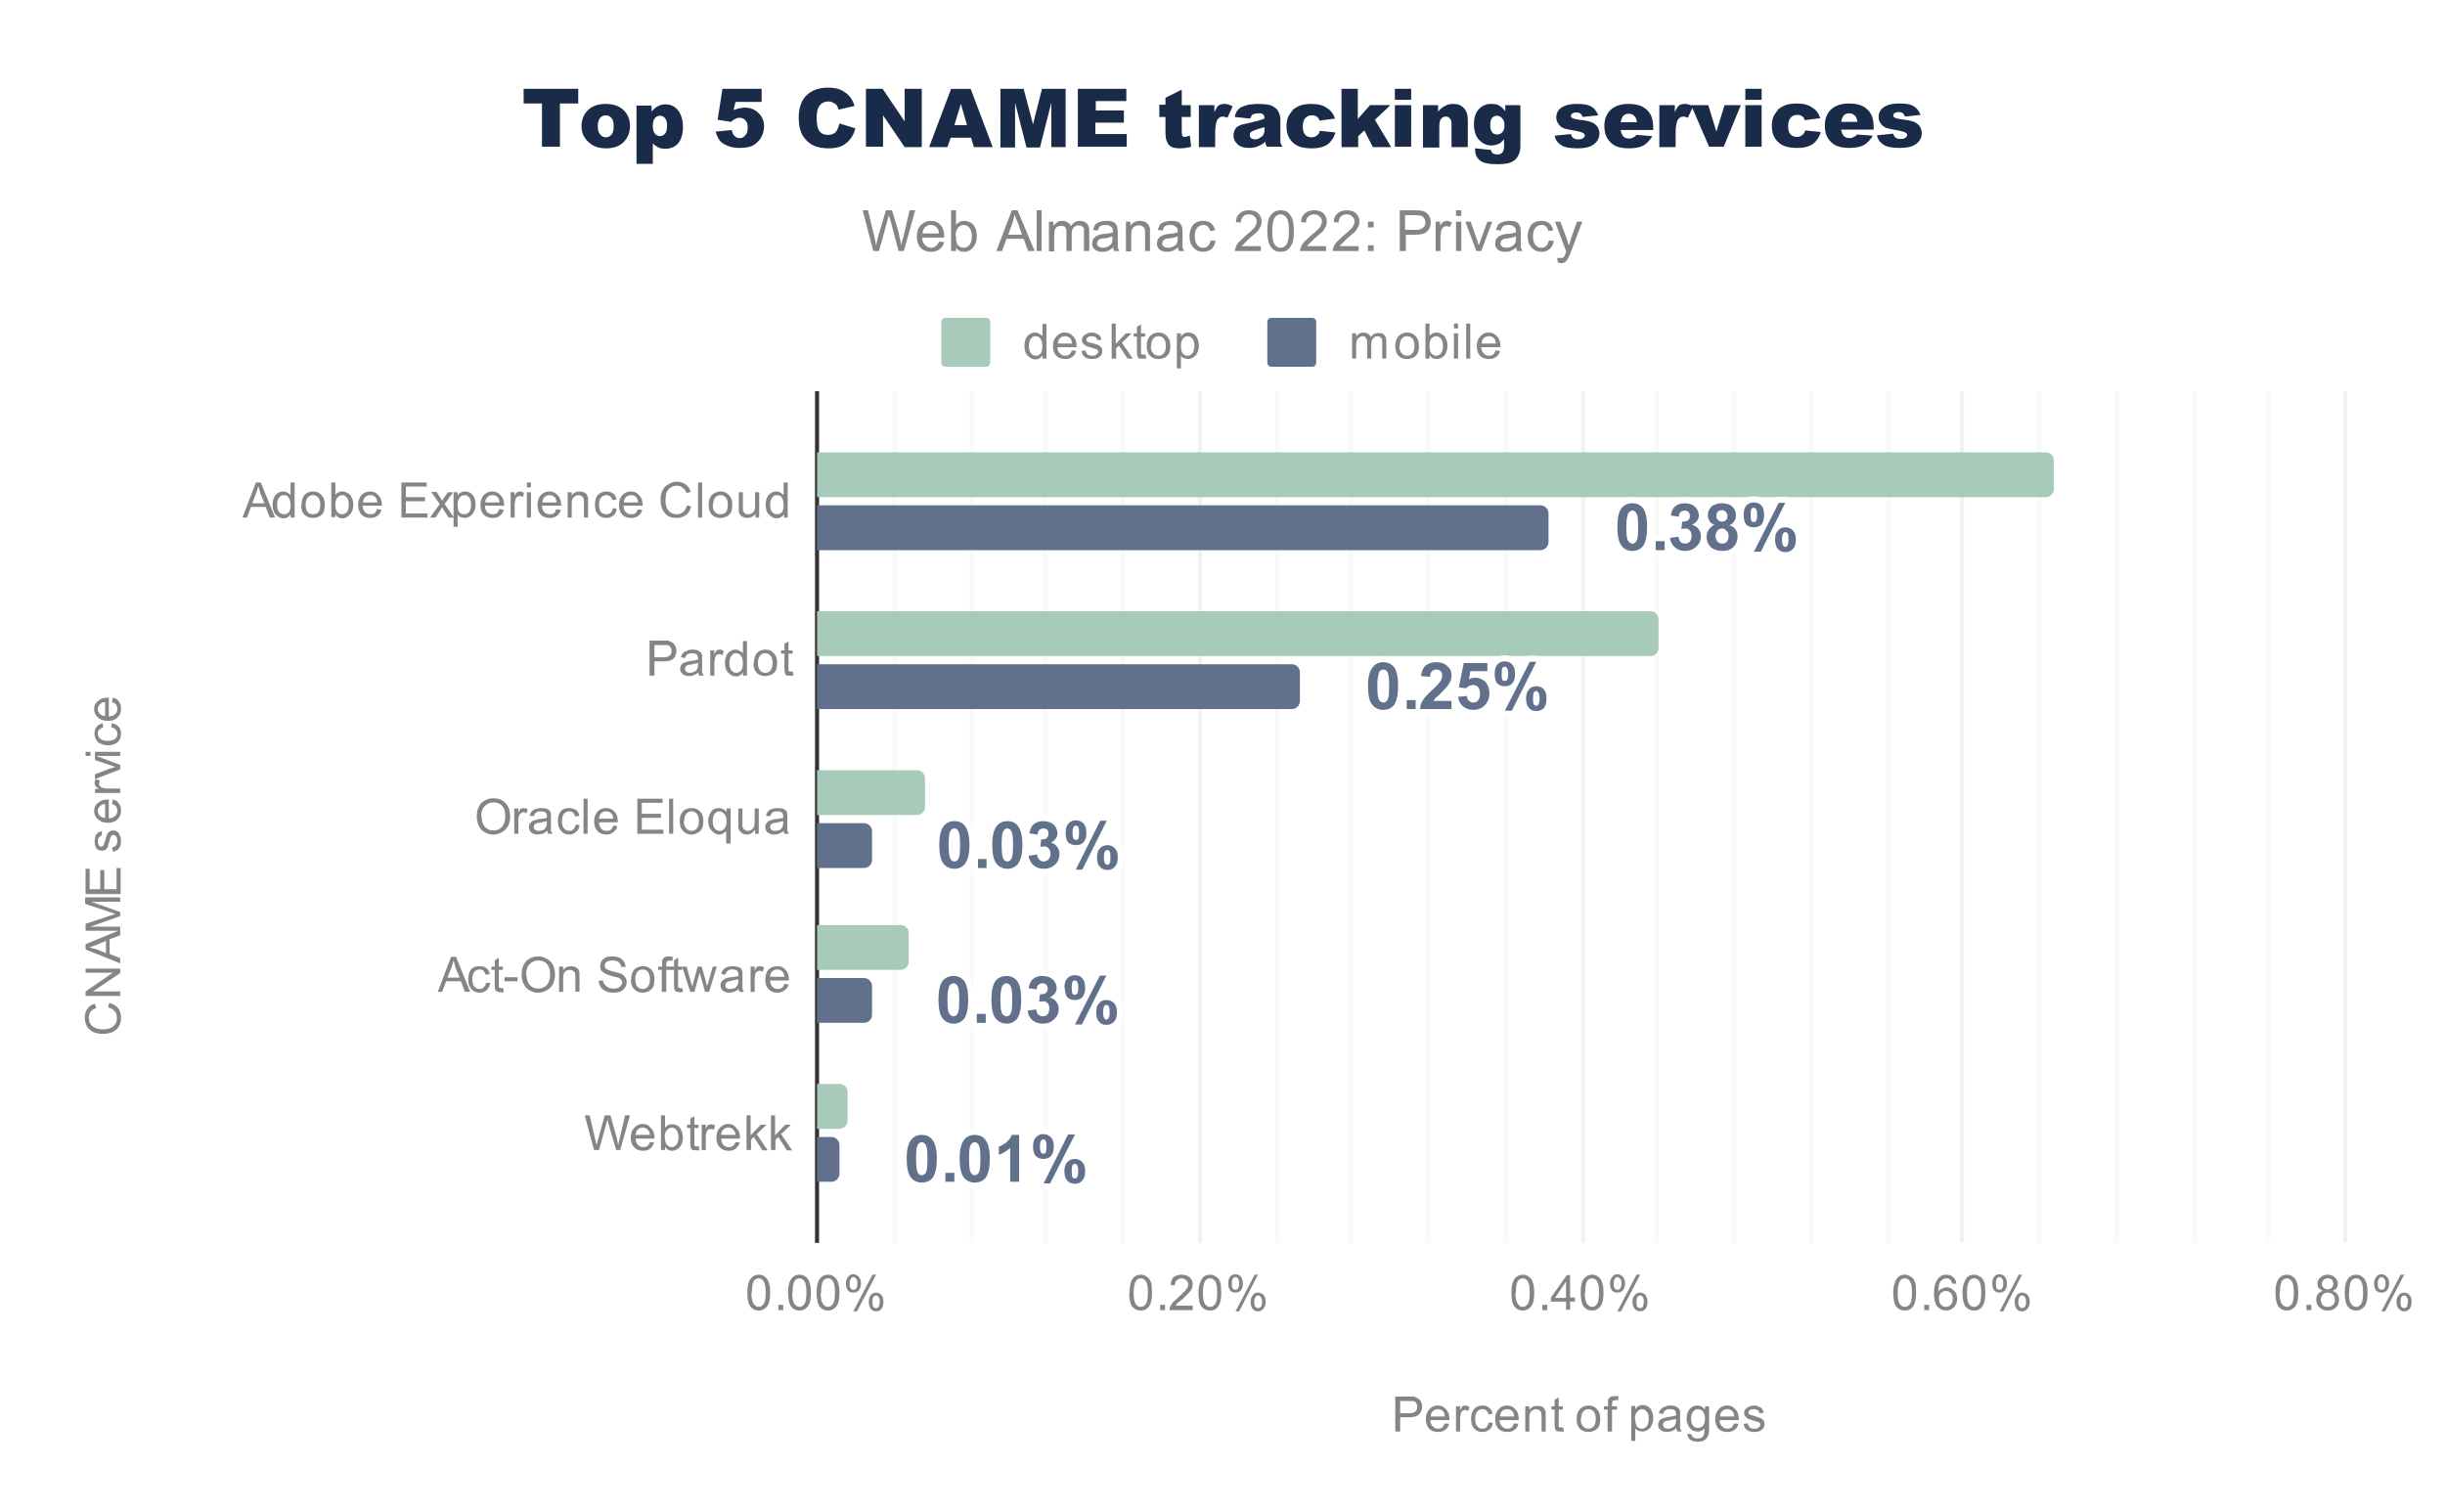 <svg xmlns="http://www.w3.org/2000/svg" width="600" height="371" fill="none" stroke-linecap="square" stroke-miterlimit="10"><path fill="#fff" d="M0 0h600v371H0V0Z"/><path stroke="#333" stroke-linecap="butt" d="M200.5 96.5v208"/><path stroke="#f2f2f2" stroke-linecap="butt" d="M294.5 96.5v208m94-208v208m93-208v208m94-208v208"/><path stroke="#f9f9f9" stroke-linecap="butt" d="M219.5 96.5v208m19-208v208m18-208v208m19-208v208m38-208v208m18-208v208m19-208v208m19-208v208m37-208v208m19-208v208m19-208v208m19-208v208m37-208v208m19-208v208m19-208v208m18-208v208"/><clipPath id="a"><path d="M200.5 96.8h375v207.6h-375V96.8Z"/></clipPath><path d="M200 122v-11h302a2 2 0 0 1 2 2v7a2 2 0 0 1-2 2Z" clip-path="url(#a)"/><path fill="#a8caba" d="M200 122v-11h302a2 2 0 0 1 2 2v7a2 2 0 0 1-2 2Z" clip-path="url(#a)"/><path d="M200 161v-11h205a2 2 0 0 1 2 2v7a2 2 0 0 1-2 2Z" clip-path="url(#a)"/><path fill="#a8caba" d="M200 161v-11h205a2 2 0 0 1 2 2v7a2 2 0 0 1-2 2Z" clip-path="url(#a)"/><path d="M200 200v-11h25a2 2 0 0 1 2 2v7a2 2 0 0 1-2 2Z" clip-path="url(#a)"/><path fill="#a8caba" d="M200 200v-11h25a2 2 0 0 1 2 2v7a2 2 0 0 1-2 2Z" clip-path="url(#a)"/><path d="M200 238v-11h21a2 2 0 0 1 2 2v7a2 2 0 0 1-2 2Z" clip-path="url(#a)"/><path fill="#a8caba" d="M200 238v-11h21a2 2 0 0 1 2 2v7a2 2 0 0 1-2 2Z" clip-path="url(#a)"/><path d="M200 277v-11h6a2 2 0 0 1 2 2v7a2 2 0 0 1-2 2Z" clip-path="url(#a)"/><path fill="#a8caba" d="M200 277v-11h6a2 2 0 0 1 2 2v7a2 2 0 0 1-2 2Z" clip-path="url(#a)"/><path d="M200 135v-11h178a2 2 0 0 1 2 2v7a2 2 0 0 1-2 2Z" clip-path="url(#a)"/><path fill="#62718b" d="M200 135v-11h178a2 2 0 0 1 2 2v7a2 2 0 0 1-2 2Z" clip-path="url(#a)"/><path d="M200 174v-11h117a2 2 0 0 1 2 2v7a2 2 0 0 1-2 2Z" clip-path="url(#a)"/><path fill="#62718b" d="M200 174v-11h117a2 2 0 0 1 2 2v7a2 2 0 0 1-2 2Z" clip-path="url(#a)"/><path d="M200 213v-11h12a2 2 0 0 1 2 2v7a2 2 0 0 1-2 2Z" clip-path="url(#a)"/><path fill="#62718b" d="M200 213v-11h12a2 2 0 0 1 2 2v7a2 2 0 0 1-2 2Z" clip-path="url(#a)"/><path d="M200 251v-11h12a2 2 0 0 1 2 2v7a2 2 0 0 1-2 2Z" clip-path="url(#a)"/><path fill="#62718b" d="M200 251v-11h12a2 2 0 0 1 2 2v7a2 2 0 0 1-2 2Z" clip-path="url(#a)"/><path d="M200 290v-11h4a2 2 0 0 1 2 2v7a2 2 0 0 1-2 2Z" clip-path="url(#a)"/><path fill="#62718b" d="M200 290v-11h4a2 2 0 0 1 2 2v7a2 2 0 0 1-2 2Z" clip-path="url(#a)"/><path stroke="#fff" stroke-linecap="round" stroke-linejoin="round" stroke-width="3" d="M400.6 123.5q1.6 0 2.6 1.2 1 1.4 1 4.6t-1 4.7q-1 1.2-2.6 1.2-1.7 0-2.7-1.3-1-1.3-1-4.6 0-3.2 1-4.6 1-1.2 2.7-1.2Zm0 1.8q-.4 0-.7.3-.4.2-.5.9-.3.8-.3 2.8 0 2 .2 2.8.2.8.6 1 .3.3.7.3.4 0 .7-.3.3-.2.5-.9.2-.8.2-2.9 0-2-.2-2.7t-.5-1q-.3-.3-.7-.3Zm5.7 9.7v-2.2h2.2v2.2h-2.2Zm3.5-3 2.1-.3q.1.8.5 1.3.5.4 1.1.4.7 0 1.2-.5.4-.6.4-1.4 0-.9-.4-1.3-.4-.5-1-.5l-1.1.1.2-1.8q1 0 1.4-.3.5-.4.5-1.1 0-.6-.4-1-.3-.3-.9-.3-.6 0-1 .4t-.4 1.1l-2-.3q.2-1 .6-1.7.4-.6 1.2-1 .7-.3 1.7-.3 1.6 0 2.6 1 .8.9.8 2 0 1.4-1.7 2.3 1 .2 1.6 1 .6.7.6 1.8 0 1.5-1.1 2.5-1.1 1.1-2.8 1.1-1.5 0-2.5-.9t-1.2-2.3Zm11-3.2q-1-.3-1.3-1-.4-.6-.4-1.3 0-1.3.9-2.2 1-.8 2.5-.8 1.7 0 2.6.8.9.9.9 2.2 0 .8-.4 1.4-.4.6-1.2 1 1 .3 1.5 1 .5.8.5 1.7 0 1.6-1 2.6t-2.7 1q-1.6 0-2.7-.8-1.2-1-1.2-2.7 0-.9.5-1.7.5-.8 1.4-1.2Zm.4-2.2q0 .7.4 1 .3.4 1 .4.6 0 1-.4t.3-1q0-.6-.4-1-.3-.4-1-.4-.6 0-1 .4-.3.4-.3 1Zm-.2 5q0 .8.5 1.3.4.5 1.1.5.7 0 1.1-.4.5-.5.5-1.5 0-.8-.5-1.2-.4-.6-1.1-.6-.8 0-1.2.6-.4.6-.4 1.2Zm6.9-5.2q0-1.6.6-2.3.7-.8 1.9-.8t1.9.8q.6.7.6 2.3 0 1.5-.6 2.3-.7.7-1.9.7t-1.9-.7q-.6-.8-.6-2.3Zm1.7 0q0 1 .2 1.5.2.2.6.2.3 0 .5-.2.3-.4.3-1.5 0-1.2-.3-1.5-.2-.3-.5-.3-.4 0-.6.3-.2.3-.2 1.5Zm2.4 9h-1.6l6.1-12h1.6l-6 12Zm3.6-3q0-1.5.7-2.2.7-.8 1.8-.8 1.2 0 1.9.8.7.7.7 2.2 0 1.6-.7 2.3-.7.8-1.9.8-1.1 0-1.8-.8-.7-.7-.7-2.3Zm1.7 0q0 1.1.3 1.5.2.3.5.3.4 0 .5-.3.3-.4.3-1.5t-.2-1.5q-.2-.3-.6-.3-.3 0-.5.3-.3.4-.3 1.5Z"/><path fill="#62718b" d="M400.6 123.5q1.6 0 2.6 1.2 1 1.4 1 4.6t-1 4.7q-1 1.2-2.6 1.2-1.7 0-2.7-1.3-1-1.3-1-4.6 0-3.2 1-4.6 1-1.2 2.7-1.2Zm0 1.8q-.4 0-.7.3-.4.2-.5.9-.3.8-.3 2.8 0 2 .2 2.8.2.8.6 1 .3.3.7.3.4 0 .7-.3.3-.2.5-.9.2-.8.2-2.9 0-2-.2-2.7t-.5-1q-.3-.3-.7-.3Zm5.7 9.7v-2.2h2.2v2.2h-2.2Zm3.5-3 2.1-.3q.1.8.5 1.3.5.4 1.1.4.7 0 1.2-.5.4-.6.4-1.4 0-.9-.4-1.3-.4-.5-1-.5l-1.1.1.2-1.8q1 0 1.4-.3.5-.4.5-1.1 0-.6-.4-1-.3-.3-.9-.3-.6 0-1 .4t-.4 1.1l-2-.3q.2-1 .6-1.7.4-.6 1.2-1 .7-.3 1.7-.3 1.6 0 2.6 1 .8.9.8 2 0 1.4-1.7 2.3 1 .2 1.6 1 .6.7.6 1.8 0 1.5-1.1 2.5-1.1 1.1-2.8 1.1-1.5 0-2.5-.9t-1.2-2.3Zm11-3.2q-1-.3-1.3-1-.4-.6-.4-1.3 0-1.3.9-2.2 1-.8 2.5-.8 1.7 0 2.6.8.9.9.9 2.2 0 .8-.4 1.4-.4.6-1.2 1 1 .3 1.5 1 .5.8.5 1.7 0 1.6-1 2.6t-2.7 1q-1.6 0-2.7-.8-1.2-1-1.2-2.7 0-.9.5-1.7.5-.8 1.4-1.2Zm.4-2.2q0 .7.4 1 .3.4 1 .4.6 0 1-.4t.3-1q0-.6-.4-1-.3-.4-1-.4-.6 0-1 .4-.3.4-.3 1Zm-.2 5q0 .8.5 1.3.4.5 1.1.5.7 0 1.1-.4.5-.5.5-1.5 0-.8-.5-1.2-.4-.6-1.1-.6-.8 0-1.2.6-.4.6-.4 1.2Zm6.9-5.2q0-1.6.6-2.3.7-.8 1.9-.8t1.9.8q.6.7.6 2.3 0 1.5-.6 2.3-.7.7-1.9.7t-1.9-.7q-.6-.8-.6-2.3Zm1.7 0q0 1 .2 1.5.2.2.6.2.3 0 .5-.2.3-.4.3-1.5 0-1.2-.3-1.5-.2-.3-.5-.3-.4 0-.6.3-.2.3-.2 1.5Zm2.4 9h-1.6l6.1-12h1.6l-6 12Zm3.6-3q0-1.5.7-2.2.7-.8 1.8-.8 1.2 0 1.9.8.7.7.7 2.2 0 1.6-.7 2.3-.7.8-1.9.8-1.1 0-1.8-.8-.7-.7-.7-2.3Zm1.7 0q0 1.1.3 1.5.2.3.5.3.4 0 .5-.3.3-.4.3-1.5t-.2-1.5q-.2-.3-.6-.3-.3 0-.5.3-.3.4-.3 1.5Z"/><path stroke="#fff" stroke-linecap="round" stroke-linejoin="round" stroke-width="3" d="M339.4 162.5q1.7 0 2.7 1.2 1 1.4 1 4.6t-1 4.7q-1 1.2-2.7 1.2-1.6 0-2.7-1.3-1-1.3-1-4.6 0-3.2 1.2-4.6.9-1.2 2.5-1.2Zm0 1.8q-.3 0-.7.3-.3.2-.4.9-.3.8-.3 2.8 0 2 .2 2.8.2.8.5 1 .4.3.7.3.5 0 .8-.3.3-.2.5-.9.2-.8.2-2.9 0-2-.2-2.7-.2-.8-.5-1-.3-.3-.8-.3Zm5.8 9.7v-2.2h2.2v2.2h-2.2Zm11-2v2h-7.7q0-1.2.7-2.2.6-1 2.5-2.7 1.5-1.4 1.8-2 .4-.6.4-1.3 0-.7-.3-1-.4-.5-1.1-.5-.7 0-1.1.4-.4.4-.5 1.4l-2.2-.2q.2-1.8 1.2-2.6t2.6-.8q1.7 0 2.7 1 1 .8 1 2.2 0 .8-.3 1.5t-.9 1.4l-1.4 1.5q-1 1-1.4 1.2l-.4.7h4.4Zm1.6-1 2.2-.2q0 .8.5 1.2.5.4 1 .4.8 0 1.2-.5.5-.6.5-1.7 0-1-.5-1.6-.4-.5-1.2-.5-1 0-1.7.8l-1.8-.2 1.2-6h5.8v2h-4.2l-.3 2q.7-.4 1.5-.4 1.4 0 2.5 1 1 1.2 1 2.9 0 1.4-.8 2.5-1.2 1.5-3.1 1.5-1.6 0-2.6-.9-1-.8-1.2-2.3Zm9-5.6q0-1.6.6-2.3.7-.8 1.9-.8t1.8.8q.7.7.7 2.3 0 1.5-.7 2.3-.6.7-1.8.7-1.2 0-1.9-.7-.6-.8-.6-2.3Zm1.7 0q0 1 .2 1.5.2.2.6.2.3 0 .5-.2.3-.4.3-1.5 0-1.2-.3-1.5-.2-.3-.5-.3-.4 0-.6.3-.2.3-.2 1.5Zm2.4 9h-1.6l6.1-12h1.6l-6 12Zm3.6-3q0-1.5.7-2.2.6-.8 1.8-.8 1.2 0 1.9.8.6.7.6 2.2 0 1.6-.6 2.3-.7.8-1.9.8t-1.8-.8q-.7-.7-.7-2.3Zm1.7 0q0 1.1.2 1.5.3.3.6.3t.5-.3q.3-.4.3-1.5t-.3-1.5q-.2-.3-.5-.3-.4 0-.6.3-.2.4-.2 1.5Z"/><path fill="#62718b" d="M339.4 162.5q1.7 0 2.7 1.2 1 1.4 1 4.6t-1 4.7q-1 1.2-2.7 1.2-1.6 0-2.7-1.3-1-1.3-1-4.6 0-3.2 1.2-4.6.9-1.2 2.5-1.2Zm0 1.8q-.3 0-.7.3-.3.2-.4.9-.3.8-.3 2.8 0 2 .2 2.8.2.8.5 1 .4.3.7.3.5 0 .8-.3.3-.2.5-.9.2-.8.2-2.9 0-2-.2-2.7-.2-.8-.5-1-.3-.3-.8-.3Zm5.8 9.7v-2.2h2.2v2.2h-2.2Zm11-2v2h-7.7q0-1.2.7-2.2.6-1 2.5-2.7 1.5-1.4 1.8-2 .4-.6.4-1.3 0-.7-.3-1-.4-.5-1.1-.5-.7 0-1.1.4-.4.4-.5 1.4l-2.2-.2q.2-1.8 1.2-2.6t2.6-.8q1.7 0 2.7 1 1 .8 1 2.2 0 .8-.3 1.5t-.9 1.4l-1.4 1.5q-1 1-1.4 1.2l-.4.7h4.4Zm1.6-1 2.2-.2q0 .8.5 1.2.5.4 1 .4.8 0 1.2-.5.5-.6.5-1.7 0-1-.5-1.6-.4-.5-1.2-.5-1 0-1.7.8l-1.8-.2 1.2-6h5.8v2h-4.2l-.3 2q.7-.4 1.5-.4 1.4 0 2.5 1 1 1.2 1 2.9 0 1.4-.8 2.5-1.2 1.5-3.1 1.5-1.6 0-2.6-.9-1-.8-1.2-2.3Zm9-5.6q0-1.6.6-2.3.7-.8 1.9-.8t1.8.8q.7.7.7 2.3 0 1.5-.7 2.3-.6.7-1.8.7-1.2 0-1.9-.7-.6-.8-.6-2.3Zm1.7 0q0 1 .2 1.5.2.2.6.2.3 0 .5-.2.3-.4.3-1.5 0-1.2-.3-1.5-.2-.3-.5-.3-.4 0-.6.3-.2.3-.2 1.5Zm2.4 9h-1.6l6.1-12h1.6l-6 12Zm3.6-3q0-1.5.7-2.2.6-.8 1.8-.8 1.2 0 1.9.8.6.7.6 2.2 0 1.6-.6 2.3-.7.8-1.9.8t-1.8-.8q-.7-.7-.7-2.3Zm1.7 0q0 1.1.2 1.5.3.3.6.3t.5-.3q.3-.4.3-1.5t-.3-1.5q-.2-.3-.5-.3-.4 0-.6.3-.2.4-.2 1.5Z"/><path stroke="#fff" stroke-linecap="round" stroke-linejoin="round" stroke-width="3" d="M234.2 201.5q1.7 0 2.6 1.2 1.1 1.4 1.1 4.6t-1.1 4.7q-1 1.2-2.6 1.2t-2.7-1.3q-1-1.3-1-4.6 0-3.2 1.1-4.6 1-1.2 2.6-1.2Zm0 1.8q-.4 0-.7.3-.3.2-.5.9-.2.8-.2 2.8 0 2 .2 2.8.2.8.5 1 .3.3.7.3.4 0 .7-.3.3-.2.5-.9.2-.8.2-2.9 0-2-.2-2.7-.2-.8-.5-1-.3-.3-.7-.3Zm5.8 9.7v-2.2h2.1v2.2H240Zm7.2-11.5q1.7 0 2.6 1.2 1.1 1.4 1.1 4.6t-1.1 4.7q-1 1.2-2.6 1.2t-2.7-1.3q-1-1.3-1-4.6 0-3.2 1.1-4.6 1-1.2 2.6-1.2Zm0 1.8q-.4 0-.7.3-.3.2-.5.9-.2.8-.2 2.8 0 2 .2 2.8.2.8.5 1 .3.3.7.3.4 0 .7-.3.3-.2.5-.9.2-.8.2-2.9 0-2-.2-2.7-.2-.8-.5-1-.3-.3-.7-.3Zm5.2 6.7 2.1-.3q.1.8.6 1.3.4.4 1 .4.7 0 1.2-.5.5-.6.5-1.4 0-.9-.5-1.3-.4-.5-1-.5l-1 .1.2-1.8q.9 0 1.3-.3.5-.4.5-1.1 0-.6-.3-1-.4-.3-1-.3-.5 0-1 .4-.3.4-.4 1.1l-2-.3q.2-1 .6-1.7.4-.6 1.2-1 .8-.3 1.7-.3 1.6 0 2.6 1 .8.9.8 2 0 1.4-1.6 2.3 1 .2 1.5 1 .6.7.6 1.8 0 1.5-1 2.5-1.2 1.1-2.8 1.1-1.6 0-2.6-.9t-1.2-2.3Zm9.1-5.6q0-1.6.7-2.3.7-.8 1.8-.8 1.2 0 1.9.8.7.7.7 2.3 0 1.5-.7 2.3-.7.7-1.8.7-1.2 0-2-.7-.6-.8-.6-2.3Zm1.7 0q0 1 .3 1.5.2.2.5.2.4 0 .6-.2.2-.4.2-1.5 0-1.2-.2-1.5-.2-.3-.6-.3-.3 0-.5.3-.3.3-.3 1.5Zm2.5 9H264l6-12h1.6l-6 12Zm3.5-3q0-1.5.7-2.2.7-.8 1.9-.8 1.1 0 1.8.8.7.7.7 2.2 0 1.6-.7 2.3-.7.8-1.8.8-1.2 0-1.9-.8-.7-.7-.7-2.3Zm1.7 0q0 1.1.3 1.5.2.3.5.3.4 0 .6-.3.2-.4.2-1.5t-.2-1.5q-.2-.3-.6-.3-.3 0-.5.3-.3.4-.3 1.5Z"/><path fill="#62718b" d="M234.2 201.5q1.7 0 2.6 1.2 1.1 1.4 1.1 4.6t-1.1 4.7q-1 1.2-2.6 1.2t-2.7-1.3q-1-1.3-1-4.6 0-3.2 1.1-4.6 1-1.2 2.6-1.2Zm0 1.8q-.4 0-.7.3-.3.2-.5.9-.2.8-.2 2.8 0 2 .2 2.8.2.8.5 1 .3.3.7.3.4 0 .7-.3.3-.2.5-.9.2-.8.2-2.9 0-2-.2-2.7-.2-.8-.5-1-.3-.3-.7-.3Zm5.8 9.7v-2.2h2.1v2.2H240Zm7.2-11.5q1.7 0 2.6 1.2 1.1 1.4 1.1 4.6t-1.1 4.7q-1 1.2-2.6 1.2t-2.7-1.3q-1-1.3-1-4.6 0-3.2 1.1-4.6 1-1.2 2.6-1.2Zm0 1.8q-.4 0-.7.3-.3.2-.5.9-.2.8-.2 2.8 0 2 .2 2.8.2.8.5 1 .3.3.7.3.4 0 .7-.3.3-.2.5-.9.2-.8.2-2.9 0-2-.2-2.7-.2-.8-.5-1-.3-.3-.7-.3Zm5.2 6.7 2.1-.3q.1.8.6 1.3.4.4 1 .4.7 0 1.2-.5.5-.6.5-1.4 0-.9-.5-1.3-.4-.5-1-.5l-1 .1.2-1.8q.9 0 1.3-.3.5-.4.5-1.1 0-.6-.3-1-.4-.3-1-.3-.5 0-1 .4-.3.4-.4 1.1l-2-.3q.2-1 .6-1.7.4-.6 1.2-1 .8-.3 1.7-.3 1.6 0 2.6 1 .8.9.8 2 0 1.4-1.6 2.3 1 .2 1.5 1 .6.7.6 1.8 0 1.5-1 2.5-1.2 1.1-2.8 1.1-1.6 0-2.6-.9t-1.2-2.3Zm9.1-5.6q0-1.6.7-2.3.7-.8 1.8-.8 1.2 0 1.9.8.7.7.7 2.3 0 1.5-.7 2.3-.7.7-1.8.7-1.2 0-2-.7-.6-.8-.6-2.3Zm1.7 0q0 1 .3 1.5.2.2.5.2.4 0 .6-.2.2-.4.2-1.5 0-1.2-.2-1.5-.2-.3-.6-.3-.3 0-.5.3-.3.3-.3 1.5Zm2.5 9H264l6-12h1.6l-6 12Zm3.5-3q0-1.5.7-2.2.7-.8 1.9-.8 1.1 0 1.8.8.7.7.7 2.2 0 1.6-.7 2.3-.7.8-1.8.8-1.2 0-1.9-.8-.7-.7-.7-2.3Zm1.7 0q0 1.1.3 1.5.2.3.5.3.4 0 .6-.3.2-.4.2-1.5t-.2-1.5q-.2-.3-.6-.3-.3 0-.5.3-.3.4-.3 1.5Z"/><path stroke="#fff" stroke-linecap="round" stroke-linejoin="round" stroke-width="3" d="M234 239.5q1.6 0 2.6 1.2 1 1.4 1 4.6t-1 4.7q-1 1.2-2.6 1.2t-2.7-1.3q-1-1.3-1-4.6 0-3.2 1-4.6 1-1.2 2.7-1.2Zm0 1.8q-.4 0-.7.3-.4.2-.5.9-.3.8-.3 2.8 0 2 .2 2.8.2.8.6 1 .3.3.7.3.4 0 .7-.3.3-.2.5-.9.2-.8.2-2.9 0-2-.2-2.7-.2-.8-.5-1-.3-.3-.7-.3Zm5.7 9.7v-2.2h2.2v2.2h-2.2Zm7.3-11.5q1.6 0 2.6 1.2 1 1.4 1 4.6t-1 4.7q-1 1.2-2.6 1.2t-2.7-1.3q-1-1.3-1-4.6 0-3.2 1-4.6 1-1.2 2.7-1.2Zm0 1.8q-.4 0-.7.3-.4.2-.5.9-.3.8-.3 2.8 0 2 .2 2.8.2.8.6 1 .3.3.7.3.4 0 .7-.3.3-.2.5-.9.2-.8.2-2.9 0-2-.2-2.7-.2-.8-.5-1-.3-.3-.7-.3Zm5.2 6.7 2.1-.3q0 .8.5 1.3.5.4 1.1.4.7 0 1.2-.5.4-.6.4-1.4 0-.9-.4-1.3-.5-.5-1-.5l-1.1.1.2-1.8q1 0 1.4-.3.5-.4.5-1.1 0-.6-.4-1-.3-.3-.9-.3-.6 0-1 .4t-.4 1.1l-2-.3q.2-1 .6-1.7.4-.6 1.2-1 .7-.3 1.7-.3 1.6 0 2.6 1 .8.9.8 2 0 1.4-1.7 2.3 1 .2 1.6 1 .6.7.6 1.8 0 1.5-1.1 2.5-1.1 1.1-2.8 1.1-1.5 0-2.6-.9-1-.9-1.1-2.3Zm9-5.6q0-1.6.7-2.3.7-.8 1.9-.8t1.8.8q.7.7.7 2.3 0 1.5-.7 2.3-.6.7-1.8.7-1.2 0-1.9-.7-.6-.8-.6-2.3Zm1.8 0q0 1 .2 1.5.2.2.6.2.3 0 .5-.2.3-.4.3-1.5 0-1.2-.3-1.5-.2-.3-.5-.3-.4 0-.6.3-.2.3-.2 1.5Zm2.4 9h-1.6l6.1-12h1.6l-6 12Zm3.6-3q0-1.5.7-2.2.6-.8 1.8-.8 1.2 0 1.9.8.7.7.7 2.2 0 1.6-.7 2.3-.7.8-1.9.8t-1.8-.8q-.7-.7-.7-2.3Zm1.7 0q0 1.1.3 1.5.2.3.5.3t.5-.3q.3-.4.3-1.5t-.2-1.5q-.3-.3-.6-.3-.4 0-.5.3-.3.4-.3 1.5Z"/><path fill="#62718b" d="M234 239.5q1.6 0 2.6 1.2 1 1.4 1 4.6t-1 4.7q-1 1.2-2.6 1.2t-2.7-1.3q-1-1.3-1-4.6 0-3.2 1-4.6 1-1.2 2.7-1.2Zm0 1.8q-.4 0-.7.3-.4.2-.5.9-.3.8-.3 2.8 0 2 .2 2.8.2.8.6 1 .3.3.7.3.4 0 .7-.3.3-.2.5-.9.2-.8.2-2.9 0-2-.2-2.7-.2-.8-.5-1-.3-.3-.7-.3Zm5.7 9.7v-2.2h2.2v2.2h-2.2Zm7.3-11.5q1.6 0 2.6 1.2 1 1.4 1 4.6t-1 4.7q-1 1.2-2.6 1.2t-2.7-1.3q-1-1.3-1-4.6 0-3.2 1-4.6 1-1.2 2.7-1.2Zm0 1.8q-.4 0-.7.3-.4.2-.5.9-.3.8-.3 2.8 0 2 .2 2.8.2.8.6 1 .3.3.7.3.4 0 .7-.3.3-.2.5-.9.2-.8.2-2.9 0-2-.2-2.7-.2-.8-.5-1-.3-.3-.7-.3Zm5.2 6.7 2.1-.3q0 .8.5 1.3.5.4 1.1.4.7 0 1.2-.5.4-.6.4-1.4 0-.9-.4-1.3-.5-.5-1-.5l-1.1.1.2-1.8q1 0 1.4-.3.5-.4.5-1.1 0-.6-.4-1-.3-.3-.9-.3-.6 0-1 .4t-.4 1.1l-2-.3q.2-1 .6-1.7.4-.6 1.2-1 .7-.3 1.7-.3 1.6 0 2.6 1 .8.9.8 2 0 1.4-1.7 2.3 1 .2 1.6 1 .6.7.6 1.8 0 1.5-1.1 2.5-1.1 1.1-2.8 1.1-1.5 0-2.6-.9-1-.9-1.1-2.3Zm9-5.6q0-1.6.7-2.3.7-.8 1.9-.8t1.8.8q.7.7.7 2.3 0 1.5-.7 2.3-.6.7-1.8.7-1.2 0-1.9-.7-.6-.8-.6-2.3Zm1.8 0q0 1 .2 1.5.2.2.6.2.3 0 .5-.2.3-.4.3-1.5 0-1.2-.3-1.5-.2-.3-.5-.3-.4 0-.6.3-.2.3-.2 1.5Zm2.4 9h-1.6l6.1-12h1.6l-6 12Zm3.6-3q0-1.5.7-2.2.6-.8 1.8-.8 1.2 0 1.9.8.7.7.7 2.2 0 1.6-.7 2.3-.7.8-1.9.8t-1.8-.8q-.7-.7-.7-2.3Zm1.7 0q0 1.1.3 1.5.2.3.5.3t.5-.3q.3-.4.3-1.5t-.2-1.5q-.3-.3-.6-.3-.4 0-.5.3-.3.4-.3 1.5Z"/><path stroke="#fff" stroke-linecap="round" stroke-linejoin="round" stroke-width="3" d="M226.2 278.5q1.7 0 2.6 1.2 1.1 1.4 1.1 4.6t-1 4.7q-1 1.2-2.7 1.2-1.7 0-2.7-1.3-1-1.3-1-4.6 0-3.2 1.1-4.6 1-1.2 2.6-1.2Zm0 1.8q-.4 0-.7.3-.3.2-.5.9-.2.8-.2 2.8 0 2 .2 2.8.2.8.5 1 .3.3.7.3.4 0 .7-.3.3-.2.5-.9.2-.8.2-2.9 0-2-.2-2.7-.2-.8-.5-1-.3-.3-.7-.3Zm5.8 9.7v-2.2h2.2v2.2H232Zm7.2-11.5q1.7 0 2.6 1.2 1.1 1.4 1.1 4.6t-1 4.7q-1 1.2-2.7 1.2-1.7 0-2.7-1.3-1-1.3-1-4.6 0-3.2 1.1-4.6 1-1.2 2.6-1.2Zm0 1.8q-.4 0-.7.3-.3.2-.5.9-.2.8-.2 2.8 0 2 .2 2.8.2.8.5 1 .3.3.7.3.4 0 .7-.3.3-.2.5-.9.2-.8.2-2.9 0-2-.2-2.7-.2-.8-.5-1-.3-.3-.7-.3Zm11 9.7h-2.3v-8.3q-1.2 1.1-2.8 1.7v-2q.8-.3 1.8-1 1-.9 1.4-1.9h1.8V290Zm3.3-8.6q0-1.6.7-2.3.7-.8 1.8-.8 1.2 0 1.9.8.7.7.7 2.3 0 1.5-.7 2.3-.7.7-1.8.7-1.2 0-1.9-.7-.7-.8-.7-2.3Zm1.7 0q0 1 .3 1.5.2.2.5.2.4 0 .6-.2.2-.4.2-1.5 0-1.2-.2-1.5-.2-.3-.6-.3-.3 0-.5.3-.3.3-.3 1.5Zm2.5 9h-1.6l6-12h1.7l-6.1 12Zm3.5-3q0-1.5.7-2.2.7-.8 1.9-.8 1.1 0 1.8.8.7.7.7 2.2 0 1.6-.7 2.3-.7.8-1.8.8-1.2 0-1.9-.8-.7-.7-.7-2.3Zm1.8 0q0 1.1.2 1.5.2.3.6.3.3 0 .5-.3.3-.4.3-1.5t-.3-1.5q-.2-.3-.5-.3-.4 0-.6.3-.2.4-.2 1.5Z"/><path fill="#62718b" d="M226.2 278.5q1.7 0 2.6 1.2 1.1 1.4 1.1 4.6t-1 4.7q-1 1.2-2.7 1.2-1.7 0-2.7-1.3-1-1.3-1-4.6 0-3.2 1.1-4.6 1-1.2 2.6-1.2Zm0 1.8q-.4 0-.7.3-.3.2-.5.9-.2.8-.2 2.8 0 2 .2 2.8.2.8.5 1 .3.3.7.3.4 0 .7-.3.3-.2.5-.9.2-.8.2-2.9 0-2-.2-2.7-.2-.8-.5-1-.3-.3-.7-.3Zm5.8 9.7v-2.2h2.2v2.2H232Zm7.2-11.5q1.7 0 2.6 1.2 1.1 1.4 1.1 4.6t-1 4.7q-1 1.2-2.7 1.2-1.7 0-2.7-1.3-1-1.3-1-4.6 0-3.2 1.1-4.6 1-1.2 2.6-1.2Zm0 1.8q-.4 0-.7.3-.3.2-.5.9-.2.8-.2 2.8 0 2 .2 2.8.2.8.5 1 .3.3.7.3.4 0 .7-.3.3-.2.5-.9.2-.8.2-2.9 0-2-.2-2.7-.2-.8-.5-1-.3-.3-.7-.3Zm11 9.7h-2.3v-8.3q-1.2 1.1-2.8 1.7v-2q.8-.3 1.8-1 1-.9 1.4-1.9h1.8V290Zm3.3-8.6q0-1.6.7-2.3.7-.8 1.8-.8 1.2 0 1.9.8.7.7.7 2.3 0 1.5-.7 2.3-.7.7-1.8.7-1.2 0-1.9-.7-.7-.8-.7-2.3Zm1.7 0q0 1 .3 1.5.2.2.5.2.4 0 .6-.2.2-.4.2-1.5 0-1.2-.2-1.5-.2-.3-.6-.3-.3 0-.5.3-.3.3-.3 1.5Zm2.5 9h-1.6l6-12h1.7l-6.1 12Zm3.5-3q0-1.5.7-2.2.7-.8 1.9-.8 1.1 0 1.8.8.7.7.7 2.2 0 1.6-.7 2.3-.7.8-1.8.8-1.2 0-1.9-.8-.7-.7-.7-2.3Zm1.8 0q0 1.1.2 1.5.2.3.6.3.3 0 .5-.3.3-.4.3-1.5t-.3-1.5q-.2-.3-.5-.3-.4 0-.6.3-.2.4-.2 1.5Z"/><path fill="#838689" d="M342.4 351.3v-8.6h4.6l1 .5q.5.3.7.8.3.5.3 1.2 0 1-.7 1.8t-2.5.8h-2.2v3.5h-1.2Zm1.2-4.5h2.2q1 0 1.5-.4t.5-1.2q0-.5-.3-.9-.2-.4-.7-.5h-3.2v3Zm11 2.5 1 .1q-.2 1-1 1.5-.6.5-1.7.5-1.4 0-2.2-.8-.8-.9-.8-2.4t.9-2.4q.8-.9 2-.9 1.3 0 2 .9.9.8.9 2.4v.3H351q0 1 .6 1.5.5.6 1.3.6.6 0 1-.3t.6-1Zm-3.5-1.7h3.5q-.1-.8-.4-1.2-.5-.6-1.3-.6t-1.3.5q-.5.5-.5 1.3Zm6.2 3.7v-6.2h1v1q.3-.7.6-1 .3-.2.7-.2.5 0 1 .4l-.3 1q-.4-.3-.8-.3l-.6.2q-.3.2-.4.6l-.2 1.2v3.3h-1Zm8-2.3 1 .2q0 1-.8 1.6-.7.6-1.7.6-1.3 0-2-.8-.8-.8-.8-2.4 0-1 .3-1.7.3-.8 1-1.2.7-.4 1.5-.4 1 0 1.7.6.6.5.8 1.4l-1 .2q-.2-.7-.6-1-.3-.3-.9-.3-.8 0-1.3.6-.5.5-.5 1.8 0 1.2.5 1.8.5.6 1.3.6.6 0 1-.4t.6-1.2Zm6.2.3 1.1.1q-.2 1-1 1.5-.6.5-1.7.5-1.4 0-2.2-.8-.8-.9-.8-2.4t.9-2.4q.8-.9 2-.9 1.3 0 2 .9.9.8.9 2.4v.3H368q0 1 .6 1.5.5.6 1.3.6.6 0 1-.3t.6-1Zm-3.4-1.7h3.5q-.1-.8-.4-1.2-.5-.6-1.3-.6t-1.3.5q-.5.5-.5 1.3Zm6.2 3.7v-6.2h1v.9q.6-1 2-1l1 .1q.4.2.7.6l.3.7v4.9h-1v-3.8l-.1-1-.5-.5q-.3-.2-.7-.2-.7 0-1.2.5-.5.4-.5 1.6v3.4h-1Zm9.3-1 .2 1h-.8l-1-.1-.4-.5-.1-1.2v-3.6h-.8v-.8h.8v-1.6l1-.6v2.2h1v.8h-1v4.2l.3.2h.8Zm3.3-2.1q0-1.7 1-2.6.8-.7 2-.7t2 .9q.8.8.8 2.3 0 1.2-.3 1.9-.4.7-1 1-.8.4-1.6.4-1.3 0-2.1-.8t-.8-2.4Zm1 0q0 1.2.6 1.8.5.6 1.3.6t1.3-.6q.5-.6.5-1.8 0-1.2-.5-1.8-.5-.6-1.3-.6t-1.3.6q-.5.6-.5 1.8Zm6.6 3.1v-5.4h-.9v-.8h1v-1.7l.6-.6q.4-.2 1-.2h1l-.1 1h-.6l-.7.1q-.2.2-.2.8v.6h1.2v.8h-1.2v5.4h-1Zm5.8 2.4V345h1v.8q.3-.5.7-.7.5-.3 1-.3.9 0 1.5.4t.9 1.2q.3.7.3 1.6 0 1-.4 1.8-.3.7-1 1.1-.6.4-1.3.4l-1-.2-.7-.5v3h-1Zm1-5.5q0 1.2.4 1.8.5.6 1.2.6t1.2-.6q.5-.6.5-1.9 0-1.2-.5-1.7-.5-.6-1.1-.6-.7 0-1.2.6-.6.6-.6 1.8Zm10 2.3q-.5.5-1 .7l-1.2.2q-1 0-1.6-.5-.6-.5-.6-1.2 0-.5.2-.9t.6-.6l.8-.3.9-.2q1.3-.1 1.9-.4v-.2q0-.7-.3-1-.4-.3-1.2-.3-.8 0-1.1.3-.4.2-.6.9l-1-.2q.1-.6.5-1 .3-.4 1-.6.5-.3 1.3-.3t1.3.2l.8.5.3.7v4.2l.4.8h-1.1q-.2-.3-.2-.8Zm0-2.3-1.8.4q-.6 0-.9.2l-.4.3-.1.5q0 .4.3.7.3.3 1 .3.5 0 1-.3.5-.2.7-.7.2-.4.2-1v-.4Zm2.8 3.6 1 .2q0 .4.4.7.4.3 1 .3.8 0 1.2-.3.4-.3.5-.9l.1-1.3q-.7.8-1.7.8-1.3 0-2-1-.7-.9-.7-2.1 0-1 .3-1.7.3-.8 1-1.2.6-.4 1.4-.4 1 0 1.8 1v-.8h1v5.4q0 1.4-.3 2-.3.6-1 1-.6.3-1.5.3-1.1 0-1.8-.5t-.7-1.5Zm.9-3.7q0 1.2.5 1.8.4.5 1.2.5.7 0 1.2-.5.5-.6.5-1.8 0-1.1-.5-1.7-.5-.6-1.2-.6t-1.2.6q-.5.6-.5 1.7Zm10.5 1.2 1.1.1q-.2 1-1 1.5-.6.5-1.7.5-1.4 0-2.2-.8-.8-.9-.8-2.4t.9-2.4q.8-.9 2-.9 1.3 0 2 .9.9.8.9 2.4v.3H422q0 1 .6 1.5.5.6 1.3.6.6 0 1-.3t.6-1Zm-3.4-1.7h3.5q-.1-.8-.4-1.2-.5-.6-1.3-.6t-1.3.5q-.5.5-.5 1.3Zm5.8 1.8 1-.1q.1.6.5 1 .4.3 1.1.3.8 0 1-.3.5-.3.5-.7 0-.4-.4-.6l-1-.3-1.6-.5-.7-.6q-.3-.4-.3-.9 0-.4.2-.7.2-.4.6-.6l.6-.3q.4-.2 1-.2.7 0 1.2.3.6.2.8.5.3.4.4 1l-1 .1q-.1-.5-.4-.7-.4-.3-1-.3-.7 0-1 .2-.3.3-.3.6v.4l.5.2 1 .3 1.5.5q.4.2.7.6.2.3.2.9 0 .5-.3 1-.3.4-.9.7-.5.2-1.3.2-1.2 0-1.8-.5-.7-.5-.8-1.5ZM26.5 247.3l.3-1.2q1.4.4 2.2 1.3.7 1 .7 2.3 0 1.4-.6 2.3-.5.8-1.6 1.3-1 .4-2.3.4-1.4 0-2.4-.5t-1.5-1.4q-.5-1-.5-2.1 0-1.3.7-2.2.6-.9 1.8-1.2l.3 1.1q-1 .3-1.4.9-.4.6-.4 1.4 0 1 .5 1.7.4.6 1.2.9.8.3 1.7.3 1 0 1.9-.3.8-.4 1.2-1 .4-.7.4-1.5 0-1-.5-1.6-.6-.7-1.7-1Zm3-2.9H21v-1.1l6.7-4.6H21v-1h8.5v1.1l-6.7 4.5h6.7v1.1Zm0-8L21 233v-1.3l8.5-3.5v1.3l-2.6 1v3.6l2.6 1v1.2Zm-3.5-2.5v-3l-2.4 1-1.7.6 1.6.4 2.5 1Zm3.5-5.5H21v-1.7l6-2 1.3-.4-1.4-.5-6-2v-1.6h8.6v1.1h-7.1l7.1 2.5v1l-7.3 2.6h7.3v1Zm0-9H21v-6.2h1v5h2.6v-4.7h1v4.7h3V213h1v6.4ZM27.7 209l-.2-1q.7-.2 1-.6.3-.4.3-1.1 0-.7-.3-1-.3-.4-.7-.4-.3 0-.5.3-.2.2-.4 1l-.5 1.7q-.2.4-.6.7l-.8.2-.8-.2q-.4-.2-.6-.5l-.3-.7-.1-1 .2-1.2q.2-.5.6-.8.3-.3 1-.4v1q-.4.1-.7.5-.3.3-.3 1 0 .6.3 1 .2.3.6.3.2 0 .3-.2.2 0 .3-.4l.3-.9.5-1.6q.2-.4.5-.6.4-.3 1-.3.5 0 1 .3.4.3.6.9.3.6.3 1.3 0 1.2-.5 1.9-.5.6-1.5.8Zm-.2-11.7.2-1.1q1 .2 1.5 1 .5.7.5 1.7 0 1.4-.9 2.2-.8.8-2.3.8-1.6 0-2.4-.8-1-.8-1-2.1t1-2q.8-.8 2.3-.8h.3v4.6q1 0 1.6-.6.5-.5.5-1.3 0-.5-.3-1-.3-.4-1-.6Zm-1.7 3.4v-3.4q-.8 0-1.1.4-.7.5-.7 1.3 0 .7.5 1.2t1.3.5Zm3.7-6.1h-6.2v-1h1q-.7-.4-.9-.7l-.2-.6q0-.6.3-1.1l1 .3-.2.8q0 .4.2.6.2.3.6.4.5.2 1.2.2h3.2v1Zm0-5.8-6.2 2.4V190l3.7-1.4 1.3-.4-1.2-.4-3.8-1.3v-1.1l6.2 2.3v1Zm-7.3-3.3H21v-1h1.2v1Zm7.3 0h-6.2v-1h6.2v1Zm-2.2-7 .1-1q1 .1 1.7.8.6.7.6 1.7 0 1.3-.8 2.1-.9.8-2.4.8-1 0-1.8-.4-.8-.3-1.1-1-.4-.7-.4-1.5 0-1 .5-1.6.5-.7 1.5-.9l.1 1q-.6.2-1 .6-.3.4-.3.9 0 .8.6 1.3t1.8.5q1.3 0 1.9-.5.5-.5.5-1.2t-.4-1q-.3-.5-1.1-.6Zm.2-6.2.2-1.1q1 .2 1.5 1 .5.7.5 1.7 0 1.4-.9 2.2-.8.8-2.3.8-1.6 0-2.4-.8-1-.8-1-2.1t1-2q.8-.8 2.3-.8h.3v4.6q1 0 1.6-.6.5-.5.5-1.3 0-.5-.3-1-.3-.4-1-.6Zm-1.7 3.4v-3.4q-.8 0-1.1.4-.7.5-.7 1.3 0 .7.5 1.2t1.3.5ZM59.5 127l3.3-8.6H64l3.5 8.6h-1.3l-1-2.6h-3.6l-1 2.6h-1.1Zm2.5-3.5h2.9l-1-2.4-.5-1.8-.5 1.6-1 2.6Zm9.3 3.5v-.8q-.6 1-1.7 1-.8 0-1.4-.5-.6-.4-1-1.1-.3-.8-.3-1.7 0-1 .3-1.7.3-.8 1-1.2.6-.4 1.3-.4.6 0 1 .3.5.2.8.6v-3.1h1v8.6h-1Zm-3.3-3.1q0 1.2.5 1.8.5.5 1.2.5t1.2-.5q.4-.6.4-1.7 0-1.3-.5-2-.4-.5-1.2-.5-.7 0-1.1.6-.5.5-.5 1.8Zm6 0q0-1.8.9-2.6.8-.7 2-.7t2 .9q.8.8.8 2.3 0 1.2-.3 1.9-.4.7-1 1-.8.4-1.6.4-1.3 0-2.1-.8t-.8-2.4Zm1 0q0 1.2.5 1.8.5.5 1.3.5t1.3-.5.5-1.9q0-1.1-.5-1.7-.5-.6-1.3-.6t-1.3.6q-.5.6-.5 1.8Zm7.3 3h-1v-8.5h1v3q.7-.8 1.7-.8.6 0 1.1.3.5.2.9.6l.5 1q.2.6.2 1.3 0 1.6-.8 2.4-.8 1-1.9 1-1.1 0-1.7-1v.8Zm0-3q0 1 .3 1.5.5.8 1.3.8.7 0 1.2-.5.5-.6.5-1.8 0-1.3-.5-1.8-.5-.6-1.1-.6-.7 0-1.2.6t-.5 1.7Zm10.2 1 1.1.2q-.2 1-1 1.5-.6.5-1.7.5-1.4 0-2.2-.8-.8-.9-.8-2.4t.8-2.4q.9-.9 2.1-.9 1.3 0 2 .9.9.8.9 2.4v.2H89q0 1 .6 1.6.5.5 1.3.5.6 0 1-.2.4-.4.6-1Zm-3.4-1.6h3.5q-.1-.8-.4-1.2-.5-.6-1.3-.6t-1.3.5q-.5.5-.5 1.3Zm9.4 3.7v-8.6h6.2v1h-5.1v2.6h4.7v1h-4.7v3h5.3v1h-6.4Zm7 0 2.4-3.3-2.1-3h1.3l1 1.5.4.7.4-.7 1-1.4h1.3l-2.1 2.9 2.3 3.3h-1.3l-1.3-2-.3-.5-1.6 2.5h-1.3Zm5.8 2.4v-8.6h1v.8q.3-.5.7-.7.5-.3 1-.3.9 0 1.5.4t.9 1.2q.3.7.3 1.6 0 1-.4 1.7-.3.8-1 1.2-.6.4-1.3.4l-1-.2q-.4-.2-.7-.6v3h-1Zm1-5.5q0 1.2.4 1.8.5.5 1.2.5t1.2-.5q.5-.6.5-1.9 0-1.2-.5-1.8-.5-.5-1.1-.5-.7 0-1.2.6t-.5 1.8Zm10.2 1 1.1.2q-.2 1-1 1.5-.6.5-1.7.5-1.4 0-2.2-.8-.8-.9-.8-2.4t.8-2.4q.9-.9 2.1-.9 1.3 0 2 .9.9.8.9 2.4v.2H119q0 1 .6 1.6.5.5 1.3.5.6 0 1-.2.4-.4.6-1Zm-3.4-1.6h3.5q-.1-.8-.4-1.2-.5-.6-1.3-.6t-1.3.5q-.5.5-.5 1.3Zm6.2 3.7v-6.2h1v.9q.3-.7.6-.9.3-.2.7-.2.5 0 1 .4l-.3 1q-.4-.3-.8-.3l-.6.2q-.3.2-.4.6l-.2 1.2v3.3h-1Zm4-7.4v-1.2h1v1.2h-1Zm0 7.4v-6.2h1v6.2h-1Zm7.2-2 1.1.1q-.2 1-1 1.5-.6.5-1.7.5-1.4 0-2.2-.8-.8-.9-.8-2.4t.8-2.4q.9-.9 2.1-.9 1.3 0 2 .9.9.8.9 2.4v.2H133q0 1 .6 1.6.5.5 1.3.5.6 0 1-.2.4-.4.6-1Zm-3.4-1.7h3.5q-.1-.8-.4-1.2-.5-.6-1.3-.6t-1.3.5q-.5.5-.5 1.3Zm6.2 3.7v-6.2h1v.8q.6-1 2-1l1 .2q.4.2.7.6l.3.7v4.9h-1v-3.8l-.1-1-.5-.5q-.3-.2-.7-.2-.7 0-1.2.5-.5.4-.5 1.6v3.4h-1Zm11-2.3 1 .1q0 1.1-.8 1.7-.7.6-1.7.6-1.3 0-2-.8-.8-.8-.8-2.4 0-1 .3-1.8.3-.7 1-1.1.7-.4 1.5-.4 1 0 1.7.5.6.5.8 1.5l-1 .1q-.2-.6-.6-.9-.3-.3-.9-.3-.8 0-1.3.6-.5.5-.5 1.8 0 1.2.5 1.8.5.5 1.3.5.6 0 1-.3.4-.4.6-1.2Zm6.2.3 1.1.1q-.2 1-1 1.5-.6.5-1.7.5-1.4 0-2.2-.8-.8-.9-.8-2.4t.8-2.4q.9-.9 2.1-.9 1.3 0 2 .9.9.8.9 2.4v.2H153q0 1 .6 1.6.5.5 1.3.5.6 0 1-.2.4-.4.6-1Zm-3.4-1.7h3.5q-.1-.8-.4-1.2-.5-.6-1.3-.6t-1.3.5q-.5.5-.5 1.3Zm15.5.7 1 .3q-.3 1.4-1.2 2-1 .8-2.3.8-1.4 0-2.2-.5-.9-.6-1.4-1.7-.4-1-.4-2.3 0-1.3.5-2.3.5-1 1.5-1.5 1-.6 2-.6 1.3 0 2.2.7.9.7 1.2 1.8l-1 .3q-.4-1-1-1.3-.5-.5-1.4-.5-1 0-1.6.5-.7.5-1 1.3l-.2 1.6q0 1.1.3 2 .3.7 1 1.2.7.4 1.4.4 1 0 1.7-.6.6-.5.9-1.6Zm2.7 3v-8.6h1v8.6h-1Zm2.6-3.1q0-1.8 1-2.6.8-.7 2-.7t2 .9q.8.8.8 2.3 0 1.2-.3 1.9-.4.7-1 1-.8.4-1.6.4-1.3 0-2.1-.8t-.8-2.4Zm1 0q0 1.2.6 1.8.5.5 1.3.5t1.3-.5.5-1.9q0-1.1-.5-1.7-.5-.6-1.3-.6t-1.3.6q-.5.6-.5 1.8Zm10.5 3v-.8q-.8 1-2 1-.6 0-1-.2-.5-.2-.7-.5-.3-.3-.4-.8v-4.8h1v4.5l.5.7q.3.2.8.2t.9-.2q.4-.3.6-.7.2-.4.2-1.2v-3.3h1v6.2h-1Zm7 0v-.7q-.7 1-1.8 1-.8 0-1.4-.5-.6-.4-1-1.1-.3-.8-.3-1.7 0-1 .3-1.7.3-.8 1-1.2.6-.4 1.3-.4.6 0 1 .3.5.2.8.6v-3.1h1v8.6h-1Zm-3.4-3q0 1.2.5 1.8.5.5 1.2.5t1.2-.5q.4-.6.4-1.7 0-1.3-.5-2-.4-.5-1.2-.5-.7 0-1.1.6-.5.5-.5 1.8Zm-29.6 41.9v-8.6h4.6l1 .5q.5.3.7.8.3.6.3 1.2 0 1-.7 1.9-.7.7-2.5.7h-2.2v3.5h-1.2Zm1.2-4.5h2.2q1 0 1.5-.4t.5-1.2q0-.5-.3-.9-.2-.4-.7-.5h-3.2v3Zm10.8 3.7q-.6.5-1.2.7-.5.2-1.1.2-1 0-1.6-.5-.6-.5-.6-1.2 0-.5.2-.9t.6-.6l.8-.3.9-.2q1.3-.1 1.9-.4v-.2q0-.7-.3-1-.4-.3-1.2-.3-.8 0-1.1.3-.4.2-.6.9l-1-.2q.1-.6.5-1 .3-.4 1-.6.5-.3 1.3-.3t1.3.2l.8.5.3.7v4.3l.4.7h-1.1q-.2-.3-.2-.8Zm-.1-2.3-1.8.4q-.6 0-.9.2l-.4.3-.1.5q0 .5.3.7.3.3 1 .3.5 0 1-.3.5-.2.7-.7.2-.3.2-1v-.4Zm3 3.1v-6.2h1v1q.3-.7.6-1 .3-.2.7-.2.5 0 1 .4l-.3 1q-.4-.3-.8-.3l-.6.2q-.3.2-.4.6l-.2 1.2v3.3h-1Zm8 0v-.8q-.6 1-1.7 1-.8 0-1.4-.5-.6-.4-1-1.1-.3-.8-.3-1.7 0-1 .3-1.7.3-.8 1-1.2.6-.4 1.3-.4.6 0 1 .3.5.2.8.6v-3h1v8.5h-1Zm-3.3-3.1q0 1.2.5 1.8.5.6 1.2.6t1.2-.6q.4-.6.4-1.7 0-1.3-.5-1.9-.4-.6-1.2-.6-.7 0-1.1.6-.5.6-.5 1.8Zm6 0q0-1.7.9-2.6.8-.7 2-.7t2 .9q.8.8.8 2.3 0 1.2-.3 1.9-.4.7-1 1-.8.4-1.6.4-1.3 0-2.1-.8t-.8-2.4Zm1 0q0 1.2.5 1.8.5.6 1.3.6t1.3-.6q.5-.6.5-1.8 0-1.2-.5-1.8-.5-.6-1.3-.6t-1.3.6q-.5.6-.5 1.8Zm8.6 2.2.1.9H193l-.4-.6-.1-1.2v-3.6h-.8v-.8h.8V158l1-.6v2.2h1v.8h-1v4.2l.3.2h.8ZM117 200.4q0-2.1 1.1-3.3 1.2-1.2 3-1.2 1.2 0 2.1.5 1 .6 1.5 1.6t.5 2.3q0 1.3-.5 2.4-.6 1-1.5 1.5-1 .6-2.1.6-1.2 0-2.2-.6-1-.6-1.4-1.6-.5-1-.5-2.2Zm1.2 0q0 1.6.8 2.5.8.9 2 .9 1.4 0 2.2-.9.8-1 .8-2.6 0-1-.3-1.8-.4-.8-1-1.2-.8-.4-1.6-.4-1.2 0-2 .8-1 .8-1 2.7Zm8 4.2v-6.2h1v1q.3-.7.6-1l.7-.1q.5 0 1 .3l-.3 1q-.4-.3-.8-.3-.3 0-.6.3-.3.2-.4.5-.2.6-.2 1.3v3.2h-1Zm8-.7q-.5.5-1 .7l-1.2.2q-1 0-1.6-.5-.6-.5-.6-1.3 0-.5.2-.9l.6-.6.8-.3.9-.2q1.3-.1 1.9-.3v-.3q0-.7-.3-1-.4-.3-1.2-.3-.8 0-1.1.3-.4.2-.6.9l-1-.1q.1-.7.5-1.1.3-.4 1-.6.5-.2 1.3-.2l1.3.1.8.5.3.7v4.3l.4.7h-1.1q-.2-.3-.2-.7Zm0-2.4-1.8.4q-.6 0-.9.2l-.4.3-.1.5q0 .5.3.7.3.3 1 .3l1-.2q.5-.3.7-.8.2-.3.2-1v-.4Zm7 .8 1 .2q0 1-.8 1.6-.7.7-1.7.7-1.3 0-2-.9-.8-.8-.8-2.4 0-1 .3-1.7.3-.8 1-1.2.7-.3 1.5-.3 1 0 1.7.5.6.5.8 1.4l-1 .2q-.2-.6-.6-1-.3-.3-.9-.3-.8 0-1.3.6t-.5 1.8q0 1.3.5 1.8.5.6 1.3.6.6 0 1-.4t.6-1.2Zm2 2.3V196h1v8.6h-1Zm7.2-2 1.1.1q-.2 1-1 1.5-.6.6-1.7.6-1.4 0-2.2-.9-.8-.8-.8-2.3 0-1.6.9-2.5.8-.8 2-.8 1.3 0 2 .8.9.8.9 2.4v.3H147q0 1 .6 1.6.5.5 1.3.5.6 0 1-.3t.6-1Zm-3.4-1.7h3.5q-.1-.8-.4-1.2-.5-.6-1.3-.6t-1.3.5q-.5.5-.5 1.3Zm9.4 3.7V196h6.2v1h-5.1v2.7h4.7v1h-4.7v2.9h5.3v1h-6.4Zm7.8 0V196h1v8.6h-1Zm2.6-3q0-1.8 1-2.7.8-.6 2-.6t2 .8q.8.8.8 2.3 0 1.2-.3 1.9-.4.7-1 1-.8.5-1.6.5-1.3 0-2.1-.9-.8-.8-.8-2.4Zm1 0q0 1 .6 1.7.5.6 1.3.6t1.3-.6q.5-.6.5-1.8 0-1.2-.5-1.8-.5-.6-1.3-.6t-1.3.6q-.5.6-.5 1.8Zm10.4 5.4v-3l-.7.5q-.5.3-1 .3-1 0-1.9-1-.8-.8-.8-2.4 0-.9.4-1.6.3-.8.9-1.2.6-.3 1.3-.3 1.2 0 1.9 1v-.9h1v8.6h-1.1Zm-3.3-5.5q0 1.2.5 1.8.5.6 1.2.6t1.2-.6q.5-.6.5-1.7 0-1.3-.6-1.9-.5-.6-1.2-.6-.6 0-1.1.6-.5.6-.5 1.8Zm10.4 3.1v-1q-.8 1.2-2 1.2-.6 0-1-.2l-.7-.6q-.3-.3-.4-.8v-4.8h1v4.5q.2.5.5.7.3.3.8.3t.9-.3q.4-.2.6-.7.2-.4.2-1.2v-3.3h1v6.2h-1Zm7-.7q-.6.5-1.2.7-.5.2-1.1.2-1 0-1.6-.5-.6-.5-.6-1.3 0-.5.2-.9l.6-.6.8-.3.9-.2q1.3-.1 1.9-.3v-.3q0-.7-.3-1-.4-.3-1.2-.3-.8 0-1.1.3-.4.2-.6.9l-1-.1q.1-.7.5-1.1.3-.4 1-.6.5-.2 1.3-.2l1.3.1.8.5.3.7v4.3l.4.7h-1.1q-.2-.3-.2-.7Zm-.1-2.4-1.8.4q-.6 0-.9.2l-.4.3-.1.5q0 .5.3.7.3.3 1 .3l1-.2q.5-.3.7-.8.2-.3.2-1v-.4Zm-84.8 42 3.3-8.7h1.2l3.5 8.6h-1.3l-1-2.6h-3.6l-1 2.6h-1.1Zm2.5-3.6h2.9l-1-2.4-.5-1.8-.5 1.7-1 2.5Zm9.4 1.3h1q-.2 1.2-.9 1.8-.7.6-1.7.6-1.3 0-2-.9-.8-.8-.8-2.4 0-1 .3-1.7.3-.8 1-1.2.7-.3 1.5-.3 1 0 1.7.5.6.5.8 1.4l-1 .2q-.2-.6-.6-1-.3-.3-.9-.3-.8 0-1.3.6t-.5 1.8q0 1.3.5 1.8.5.6 1.3.6.6 0 1-.4t.6-1.1Zm4.2 1.3.1 1h-.7q-.6 0-1-.2l-.4-.4-.1-1.3V238h-.8v-.8h.8v-1.5l1-.7v2.2h1v.8h-1v4.2q.1.2.3.2l.3.1h.5Zm.3-1.6v-1.1h3.2v1h-3Zm4.2-1.7q0-2.1 1.1-3.3 1.2-1.2 3-1.2 1.2 0 2.1.6 1 .5 1.5 1.5t.5 2.4q0 1.2-.5 2.3-.6 1-1.5 1.5-1 .6-2.1.6-1.2 0-2.2-.6-1-.6-1.4-1.6-.5-1-.5-2.2Zm1.2 0q0 1.6.8 2.5.8.9 2 .9 1.4 0 2.2-.9.8-.9.8-2.6 0-1-.3-1.8-.4-.8-1-1.2-.8-.4-1.6-.4-1.2 0-2 .8-1 .8-1 2.8Zm8 4.2v-6.2h1v.9q.6-1 2-1l1 .2.7.5.3.8v4.8h-1v-3.7l-.1-1-.5-.5q-.3-.2-.7-.2-.7 0-1.2.4t-.5 1.6v3.4h-1Zm9.7-2.7 1.1-.1q0 .6.4 1 .3.4.8.7.6.3 1.4.3.6 0 1.1-.2.5-.2.7-.6.3-.3.3-.7 0-.4-.3-.7-.2-.3-.7-.5l-1.6-.4q-1.1-.3-1.6-.6-.6-.3-1-.8-.2-.4-.2-1 0-.7.3-1.2.4-.6 1.1-1 .7-.2 1.6-.2 1 0 1.7.3t1.1 1q.4.5.4 1.3h-1q-.2-.8-.7-1.2-.5-.4-1.5-.4t-1.5.4q-.4.3-.4.9 0 .4.3.7.3.3 1.7.7l2 .5q.7.4 1 .9.4.5.4 1.2t-.4 1.3q-.4.6-1.1 1-.8.3-1.7.3-1.2 0-2-.4-.7-.3-1.2-1-.4-.7-.5-1.5Zm8-.4q0-1.7.9-2.5.8-.7 2-.7t2 .8q.8.8.8 2.3 0 1.2-.3 2-.4.6-1 1-.8.4-1.6.4-1.3 0-2.1-.9-.8-.8-.8-2.4Zm1 0q0 1.2.5 1.8.5.6 1.3.6t1.3-.6q.5-.6.5-1.8 0-1.2-.5-1.8-.5-.6-1.3-.6t-1.3.6q-.5.6-.5 1.8Zm6.5 3.1V238h-.9v-.8h1v-1.6q.2-.4.6-.7.4-.2 1-.2l1 .1-.1 1-.6-.1q-.5 0-.7.2-.2.2-.2.7v.6h1.2v.8h-1.2v5.4h-1Zm5-1 .2 1-.7.1q-.6 0-1-.2l-.4-.4-.1-1.3V238h-.8v-.8h.8v-1.5l1-.7v2.2h1v.8h-1v4.2q.1.2.3.2l.3.1h.5Zm2 1-2-6.2h1.1l1 3.6.4 1.3.3-1.2 1-3.7h1l1 3.6.3 1.2.4-1.2 1-3.6h1l-1.9 6.2h-1l-1-3.7-.3-1-1.3 4.7h-1Zm11.9-.7q-.6.5-1.2.7-.5.2-1.1.2-1 0-1.6-.5-.6-.5-.6-1.3 0-.5.2-.8.2-.4.6-.6.3-.3.8-.4l.9-.2q1.3-.1 1.9-.3v-.3q0-.6-.3-1-.4-.3-1.2-.3-.8 0-1.1.3-.4.3-.6 1l-1-.2q.1-.7.5-1 .3-.5 1-.7.5-.2 1.3-.2t1.3.2q.5.1.8.4l.3.7v4.3l.4.7h-1.1q-.2-.3-.2-.7Zm-.1-2.4-1.8.4-.9.2-.4.4-.1.5q0 .4.3.7.3.2 1 .2l1-.2q.5-.3.7-.8.2-.3.2-1v-.4Zm3 3.1v-6.2h1v1q.3-.7.6-1l.7-.1q.5 0 1 .3l-.3 1-.8-.2-.6.2q-.3.2-.4.5-.2.6-.2 1.3v3.2h-1Zm8.2-2 1.1.2q-.2 1-1 1.4-.6.6-1.7.6-1.4 0-2.2-.9-.8-.8-.8-2.3 0-1.6.8-2.5.9-.8 2.1-.8 1.3 0 2 .8.9.9.9 2.4v.3H189q0 1 .6 1.6.5.5 1.3.5.6 0 1-.3t.6-1Zm-3.4-1.7h3.5q-.1-.8-.4-1.2-.5-.6-1.3-.6t-1.3.5q-.5.5-.5 1.3Zm-43.2 42.6-2.3-8.6h1.2l1.3 5.6.4 1.7.4-1.5 1.6-5.8h1.4l1.2 4.3q.5 1.6.7 3l.4-1.8 1.3-5.5h1.2l-2.4 8.5h-1l-1.9-6.5-.2-1-.3 1-1.8 6.5h-1.2Zm13.6-2h1.1q-.2 1-1 1.6-.6.5-1.7.5-1.4 0-2.2-.9-.8-.8-.8-2.3 0-1.6.8-2.4.9-1 2.1-1 1.3 0 2 1 .9.8.9 2.3v.3H156q0 1 .6 1.6.5.5 1.3.5.6 0 1-.3t.6-1Zm-3.4-1.8h3.5q-.1-.8-.4-1.1-.5-.7-1.3-.7t-1.3.5q-.5.5-.5 1.3Zm7.2 3.7h-1v-8.5h1v3q.7-.8 1.7-.8.6 0 1.1.2.5.2.9.7l.5 1 .2 1.2q0 1.6-.8 2.5-.8.9-1.9.9-1.1 0-1.7-1v.8Zm0-3.1q0 1.1.3 1.6.5.8 1.3.8.7 0 1.2-.6t.5-1.8q0-1.2-.5-1.8-.5-.6-1.1-.6-.7 0-1.3.7-.5.6-.5 1.7Zm8.3 2.2.1 1h-.7l-1-.1-.4-.5-.1-1.3v-3.6h-.8v-.8h.8v-1.5l1-.6v2.1h1v.8h-1v4.3l.3.2h.8Zm.7 1V276h1v1q.3-.7.6-.9.3-.2.7-.2.5 0 1 .3l-.3 1-.8-.2-.6.2q-.3.2-.4.6-.2.5-.2 1.2v3.2h-1Zm8.2-2h1.1q-.2 1-1 1.6-.6.5-1.7.5-1.4 0-2.2-.9-.8-.8-.8-2.3 0-1.6.8-2.4.9-1 2.1-1 1.3 0 2 1 .9.8.9 2.3v.3H177q0 1 .6 1.6.5.5 1.3.5.6 0 1-.3t.6-1Zm-3.4-1.8h3.5q-.1-.8-.4-1.1-.5-.7-1.3-.7t-1.3.5q-.5.5-.5 1.3Zm6.2 3.7v-8.5h1v4.9l2.5-2.6h1.4l-2.4 2.3 2.7 4h-1.3L185 279l-.7.7v2.5h-1.1Zm6 0v-8.5h1v4.9l2.5-2.6h1.4l-2.4 2.3 2.7 4h-1.3L191 279l-.7.7v2.5h-1.1Zm-5.8 35q0-1.5.3-2.4.3-1 1-1.5.6-.5 1.5-.5.7 0 1.2.3t.9.8q.3.5.5 1.3.2.7.2 2 0 1.5-.3 2.5-.3.9-1 1.4-.6.5-1.5.5-1.2 0-2-.9-.8-1-.8-3.5Zm1 0q0 2.1.6 2.8.5.7 1.2.7t1.2-.7q.5-.7.5-2.8 0-2.1-.5-2.8-.5-.7-1.2-.7t-1.2.6q-.5.8-.5 3Zm6.6 4.3v-1.3h1.2v1.3H191Zm2.4-4.3q0-1.5.3-2.4.3-1 1-1.5.6-.5 1.5-.5.7 0 1.2.3t.9.8q.3.5.5 1.3.2.7.2 2 0 1.5-.3 2.5-.3.9-1 1.4-.6.5-1.5.5-1.2 0-2-.9-.8-1-.8-3.5Zm1 0q0 2.1.6 2.8.5.7 1.2.7t1.2-.7q.5-.7.5-2.8 0-2.1-.5-2.8-.5-.7-1.2-.7t-1.2.6q-.5.8-.5 3Zm6 0q0-1.5.3-2.4.3-1 1-1.5.6-.5 1.5-.5.7 0 1.2.3t.9.8q.3.5.5 1.3.2.7.2 2 0 1.5-.3 2.5-.3.9-1 1.4-.6.5-1.5.5-1.2 0-2-.9-.8-1-.8-3.5Zm1 0q0 2.1.6 2.8.5.7 1.2.7t1.2-.7q.5-.7.5-2.8 0-2.1-.5-2.8-.5-.7-1.2-.7t-1.2.6q-.5.8-.5 3Zm6.2-2.3q0-.9.5-1.5.4-.7 1.3-.7.8 0 1.3.6.6.6.6 1.7 0 1-.6 1.7-.5.5-1.3.5t-1.3-.5q-.5-.6-.5-1.8Zm1.8-1.5q-.4 0-.6.4-.3.3-.3 1.2 0 .9.3 1.2.2.3.6.3.4 0 .7-.3.3-.4.3-1.3 0-.8-.3-1.1-.3-.4-.7-.4Zm0 8.4 4.7-9h.9l-4.7 9h-.9Zm3.8-2.4q0-.9.4-1.5.5-.7 1.4-.7.8 0 1.3.6t.5 1.7q0 1-.5 1.7-.5.6-1.3.6t-1.3-.6q-.5-.6-.5-1.8Zm1.8-1.5q-.4 0-.7.4-.2.3-.2 1.2 0 .9.2 1.2.3.3.7.3.4 0 .6-.3t.3-1.3q0-.8-.3-1.1-.2-.4-.6-.4Zm62.2-.7q0-1.5.3-2.4.3-1 .9-1.5.6-.5 1.5-.5.7 0 1.2.3.6.3 1 .8.3.5.5 1.3l.1 2q0 1.5-.3 2.5-.3.9-.9 1.4-.6.5-1.6.5-1.2 0-2-.9-.8-1-.8-3.5Zm1 0q0 2.1.5 2.8.5.7 1.2.7.8 0 1.3-.7t.5-2.8q0-2.1-.5-2.8-.5-.7-1.3-.7-.7 0-1.1.6-.6.8-.6 3Zm6.5 4.3v-1.3h1.2v1.3h-1.2Zm8-1v1H287l.1-.8.7-1.1 1.4-1.3q1.4-1.2 1.9-1.9.5-.6.5-1.2t-.5-1q-.4-.5-1.1-.5-.8 0-1.2.5-.5.4-.5 1.2h-1q0-1.3.7-2 .8-.6 2-.6t2 .7q.7.7.7 1.7l-.2 1q-.2.5-.7 1l-1.6 1.6-1.3 1-.4.6h4.2Zm1.4-3.3q0-1.5.4-2.4.3-1 .9-1.5.6-.5 1.5-.5.7 0 1.2.3.6.3 1 .8.3.5.5 1.3l.1 2q0 1.5-.3 2.5-.3.9-.9 1.4-.6.5-1.6.5-1.2 0-2-.9-.8-1-.8-3.5Zm1.1 0q0 2.1.5 2.8.5.7 1.2.7.8 0 1.3-.7t.5-2.8q0-2.1-.5-2.8-.5-.7-1.3-.7-.7 0-1.1.6-.6.8-.6 3Zm6.2-2.3q0-.9.4-1.5.5-.7 1.3-.7.9 0 1.4.6.5.6.5 1.7 0 1-.5 1.7-.6.5-1.3.5-.8 0-1.3-.5-.5-.6-.5-1.8Zm1.8-1.5q-.4 0-.7.4-.2.3-.2 1.2 0 .9.2 1.2.3.3.7.3.4 0 .6-.3.3-.4.3-1.3 0-.8-.3-1.1-.2-.4-.6-.4Zm0 8.4 4.7-9h.8l-4.6 9h-1Zm3.7-2.4q0-.9.5-1.5.4-.7 1.3-.7.8 0 1.4.6.5.6.5 1.7 0 1-.6 1.7-.5.6-1.3.6t-1.3-.6q-.5-.6-.5-1.8Zm1.8-1.5q-.4 0-.6.4-.3.3-.3 1.2 0 .9.3 1.2.3.3.6.3.4 0 .7-.3t.3-1.3q0-.8-.3-1.1-.3-.4-.7-.4Zm62.2-.7q0-1.5.3-2.4.3-1 1-1.5.6-.5 1.5-.5.7 0 1.2.3t.9.8q.3.5.5 1.3.2.7.2 2 0 1.5-.3 2.5-.3.9-1 1.4-.6.5-1.5.5-1.2 0-2-.9-.8-1-.8-3.5Zm1 0q0 2.1.6 2.8.5.7 1.2.7t1.2-.7q.5-.7.5-2.8 0-2.1-.5-2.8-.5-.7-1.2-.7t-1.2.6q-.5.8-.5 3Zm6.6 4.3v-1.3h1.2v1.3h-1.2Zm5.8 0v-2.1h-3.7v-1l3.9-5.5h.8v5.5h1.2v1h-1.2v2h-1Zm0-3v-4l-2.7 4h2.7Zm3.6-1.3q0-1.5.3-2.4.3-1 1-1.5.6-.5 1.5-.5.7 0 1.2.3t.9.8q.3.5.5 1.3.2.7.2 2 0 1.5-.3 2.5-.3.9-1 1.4-.6.5-1.5.5-1.2 0-2-.9-.8-1-.8-3.5Zm1 0q0 2.1.6 2.8.5.7 1.2.7t1.2-.7q.5-.7.5-2.8 0-2.1-.5-2.8-.5-.7-1.2-.7t-1.2.6q-.5.8-.5 3Zm6.2-2.3q0-.9.5-1.5.4-.7 1.3-.7.8 0 1.3.6.6.6.6 1.7 0 1-.6 1.7-.5.5-1.3.5t-1.3-.5q-.5-.6-.5-1.8Zm1.8-1.5q-.4 0-.6.4-.3.3-.3 1.2 0 .9.3 1.2.2.3.6.3.4 0 .7-.3.3-.4.3-1.3 0-.8-.3-1.1-.3-.4-.7-.4Zm0 8.4 4.7-9h.9l-4.7 9h-.9Zm3.7-2.4q0-.9.5-1.5.5-.7 1.4-.7.8 0 1.3.6t.5 1.7q0 1-.5 1.7-.5.6-1.3.6t-1.3-.6q-.6-.6-.6-1.8Zm1.9-1.5q-.4 0-.7.4-.2.3-.2 1.2 0 .9.2 1.2.3.3.7.3.4 0 .6-.3t.3-1.3q0-.8-.3-1.1-.2-.4-.6-.4Zm62.1-.7q0-1.5.4-2.4.3-1 .9-1.5.6-.5 1.5-.5.7 0 1.2.3.6.3 1 .8.3.5.5 1.3l.1 2q0 1.5-.3 2.5-.3.9-.9 1.4-.6.5-1.6.5-1.2 0-2-.9-.8-1-.8-3.5Zm1.1 0q0 2.1.5 2.8.5.7 1.2.7.8 0 1.3-.7t.5-2.8q0-2.1-.5-2.8-.5-.7-1.3-.7-.7 0-1.1.6-.6.8-.6 3Zm6.5 4.3v-1.3h1.2v1.3h-1.2Zm8-6.5h-1.1l-.4-.9q-.5-.4-1-.4-.6 0-1 .3-.5.3-.8 1-.2.7-.2 2 .3-.6.9-.8.5-.3 1.1-.3 1 0 1.8.8.8.7.8 2 0 .8-.4 1.5-.3.7-1 1-.5.4-1.3.4-1.3 0-2.2-1-.8-1-.8-3.2 0-2.5 1-3.6.7-1 2-1 1.1 0 1.7.6.7.6.8 1.6Zm-4.4 3.7.2 1q.3.5.7.8.4.2.9.2.6 0 1.1-.5.5-.5.5-1.5 0-.9-.5-1.4-.5-.5-1.2-.5t-1.2.5q-.5.5-.5 1.4Zm5.8-1.5q0-1.5.4-2.4.3-1 .9-1.5.6-.5 1.5-.5.7 0 1.2.3.6.3 1 .8.3.5.5 1.3l.1 2q0 1.5-.3 2.5-.3.9-.9 1.4-.6.5-1.6.5-1.2 0-2-.9-.8-1-.8-3.5Zm1.1 0q0 2.1.5 2.8.5.7 1.2.7.8 0 1.3-.7t.5-2.8q0-2.1-.5-2.8-.5-.7-1.3-.7-.7 0-1.1.6-.6.8-.6 3Zm6.2-2.3q0-.9.4-1.5.5-.7 1.3-.7.9 0 1.4.6.5.6.5 1.7 0 1-.5 1.7-.6.5-1.3.5-.8 0-1.3-.5-.5-.6-.5-1.8Zm1.8-1.5q-.4 0-.7.4-.2.3-.2 1.2 0 .9.2 1.2.3.3.7.3.4 0 .6-.3.3-.4.3-1.3 0-.8-.3-1.1-.2-.4-.6-.4Zm0 8.4 4.7-9h.8l-4.6 9h-1Zm3.7-2.4q0-.9.5-1.5.4-.7 1.3-.7.8 0 1.4.6.5.6.5 1.7 0 1-.6 1.7-.5.6-1.3.6t-1.3-.6q-.5-.6-.5-1.8Zm1.8-1.5q-.4 0-.6.4-.3.3-.3 1.2 0 .9.3 1.2.3.3.6.3.4 0 .7-.3t.3-1.3q0-.8-.3-1.1-.3-.4-.7-.4Zm62.2-.7q0-1.5.3-2.4.3-1 1-1.5.6-.5 1.5-.5.7 0 1.2.3t.9.8q.3.5.5 1.3.2.7.2 2 0 1.5-.3 2.5-.3.9-1 1.4-.6.5-1.5.5-1.2 0-2-.9-.8-1-.8-3.5Zm1 0q0 2.1.6 2.8.5.7 1.2.7t1.2-.7q.5-.7.5-2.8 0-2.1-.5-2.8-.5-.7-1.2-.7t-1.2.6q-.5.8-.5 3Zm6.6 4.3v-1.3h1.2v1.3H566Zm4-4.7-1-.7q-.3-.4-.3-1 0-1 .7-1.6.7-.7 1.8-.7t1.8.7q.7.6.7 1.6 0 .6-.3 1t-1 .7q.8.2 1.2.8.4.6.4 1.4 0 1-.7 1.8-.8.8-2 .8-1.4 0-2.1-.8-.8-.7-.8-1.8 0-.9.4-1.4.4-.6 1.2-.8Zm-.2-1.8q0 .6.4 1t1 .4q.6 0 1-.4t.4-1q0-.5-.4-1-.4-.3-1-.3t-1 .4q-.4.4-.4.9Zm-.3 4 .2.8q.2.5.6.7.4.2 1 .2.7 0 1.2-.5.5-.4.5-1.2 0-.8-.5-1.3t-1.3-.5q-.8 0-1.2.5-.5.5-.5 1.3Zm5.9-1.8q0-1.5.3-2.4.3-1 1-1.5.6-.5 1.5-.5.7 0 1.2.3t.9.8q.3.5.5 1.3.2.7.2 2 0 1.5-.3 2.5-.3.9-1 1.4-.6.5-1.5.5-1.2 0-2-.9-.8-1-.8-3.5Zm1 0q0 2.1.6 2.8.5.7 1.2.7t1.2-.7q.5-.7.5-2.8 0-2.1-.5-2.8-.5-.7-1.2-.7t-1.2.6q-.5.8-.5 3Zm6.2-2.3q0-.9.5-1.5.4-.7 1.3-.7.8 0 1.3.6.6.6.6 1.7 0 1-.6 1.7-.5.5-1.3.5t-1.3-.5q-.5-.6-.5-1.8Zm1.8-1.5q-.4 0-.6.4-.3.3-.3 1.2 0 .9.3 1.2.2.3.6.3.4 0 .7-.3.3-.4.3-1.3 0-.8-.3-1.1-.3-.4-.7-.4Zm0 8.4 4.7-9h.9l-4.7 9h-.9Zm3.7-2.4q0-.9.5-1.5.5-.7 1.4-.7.8 0 1.3.6t.5 1.7q0 1-.5 1.7-.5.6-1.3.6t-1.3-.6q-.6-.6-.6-1.8Zm1.9-1.5q-.4 0-.7.4-.2.3-.2 1.2 0 .9.2 1.2.3.3.7.3.4 0 .6-.3t.3-1.3q0-.8-.3-1.1-.2-.4-.6-.4Z"/><path fill="#a8caba" d="M231 79a1 1 0 0 1 1-1h10a1 1 0 0 1 1 1v10a1 1 0 0 1-1 1h-10a1 1 0 0 1-1-1Z"/><path fill="#838689" d="M255.8 88v-.8q-.6 1-1.7 1-.8 0-1.4-.5-.6-.4-1-1.1-.3-.8-.3-1.7 0-1 .3-1.7.3-.8 1-1.2.6-.4 1.3-.4.6 0 1 .3.5.2.8.6v-3h1V88h-1Zm-3.3-3.1q0 1.2.5 1.8.5.6 1.2.6t1.2-.6q.4-.6.4-1.7 0-1.3-.5-1.9-.4-.6-1.2-.6-.7 0-1.1.6-.5.6-.5 1.8ZM263 86l1.1.1q-.2 1-1 1.5-.6.5-1.7.5-1.4 0-2.2-.8-.8-.8-.8-2.4 0-1.5.9-2.4.8-.9 2-.9 1.3 0 2 .9.9.8.9 2.4v.3h-4.7q0 1 .6 1.5.5.6 1.3.6.6 0 1-.3t.6-1Zm-3.4-1.7h3.5q-.1-.8-.4-1.2-.5-.6-1.3-.6t-1.3.5q-.5.5-.5 1.3Zm5.8 1.8 1-.1q.1.6.5 1 .4.3 1.1.3.8 0 1-.3.5-.3.5-.7 0-.4-.4-.6l-1-.3-1.6-.5-.7-.6q-.3-.4-.3-.9 0-.4.2-.7.2-.4.6-.6l.6-.3q.4-.2 1-.2.7 0 1.2.3.6.2.8.5.3.4.4 1l-1 .1q-.1-.5-.4-.7-.4-.3-1-.3-.7 0-1 .3-.3.2-.3.5v.4l.5.3 1 .2 1.5.5q.4.2.7.6.2.3.2.9 0 .5-.3 1-.3.4-.9.7-.5.2-1.3.2-1.2 0-1.8-.5-.7-.5-.8-1.5Zm7.4 1.9v-8.6h1v5l2.5-2.6h1.4l-2.4 2.3L278 88h-1.3l-2.1-3.2-.7.7V88h-1.1Zm8.3-1 .2 1h-1.8l-.4-.6-.1-1.2v-3.6h-.8v-.8h.8v-1.6l1-.6v2.2h1v.8h-1v4.2l.3.2h.8Zm.3-2.1q0-1.7 1-2.6.8-.7 2-.7t2 .9q.8.8.8 2.3 0 1.2-.3 1.9-.4.7-1 1-.8.4-1.6.4-1.3 0-2.1-.8t-.8-2.4Zm1 0q0 1.2.6 1.8.5.6 1.3.6t1.3-.6q.5-.6.5-1.8 0-1.2-.5-1.8-.5-.6-1.3-.6t-1.3.6q-.5.6-.5 1.8Zm6.4 5.5v-8.6h1v.8q.3-.5.7-.7.5-.3 1-.3.9 0 1.5.4.6.5.9 1.2.3.8.3 1.6 0 1-.4 1.8-.3.7-1 1.1-.6.4-1.3.4l-1-.2-.7-.5v3h-1Zm1-5.5q0 1.2.4 1.8.5.6 1.2.6t1.2-.6q.5-.6.5-1.9 0-1.2-.5-1.7-.5-.6-1.1-.6-.7 0-1.2.6t-.5 1.8Z"/><path fill="#62718b" d="M311 79a1 1 0 0 1 1-1h10a1 1 0 0 1 1 1v10a1 1 0 0 1-1 1h-10a1 1 0 0 1-1-1Z"/><path fill="#838689" d="M331.8 88v-6.2h1v.9q.2-.5.7-.8.5-.3 1.1-.3.7 0 1.1.3.5.3.7.8.7-1 1.9-1 1 0 1.4.5.5.5.5 1.5V88h-1v-4l-.1-.8q-.1-.3-.4-.5l-.6-.2q-.7 0-1.1.5-.5.4-.5 1.4V88h-1v-4q0-.7-.3-1-.2-.5-.8-.5-.5 0-.8.3-.4.2-.6.7-.2.4-.2 1.3V88h-1Zm10.6-3.1q0-1.7 1-2.6.8-.7 2-.7t2 .9q.8.8.8 2.3 0 1.2-.3 1.9-.4.7-1 1-.8.4-1.6.4-1.3 0-2.1-.8t-.8-2.4Zm1 0q0 1.2.6 1.8.5.6 1.3.6t1.3-.6q.5-.6.5-1.8 0-1.2-.5-1.8-.5-.6-1.3-.6t-1.3.6q-.5.6-.5 1.8Zm7.4 3.1h-1v-8.6h1v3q.7-.8 1.7-.8.6 0 1.1.3.5.2.9.6l.5 1q.2.6.2 1.3 0 1.6-.8 2.5-.8.8-1.9.8-1.1 0-1.7-.9v.8Zm0-3.2q0 1.2.3 1.7.5.8 1.3.8.7 0 1.2-.6t.5-1.8q0-1.2-.5-1.8-.5-.6-1.1-.6-.7 0-1.3.6-.4.6-.4 1.7Zm6-4.2v-1.2h1v1.2h-1Zm0 7.4v-6.2h1V88h-1Zm3 0v-8.6h1V88h-1Zm7.2-2 1.1.1q-.2 1-1 1.5-.6.5-1.7.5-1.4 0-2.2-.8-.8-.8-.8-2.4 0-1.5.9-2.4.8-.9 2-.9 1.3 0 2 .9.9.8.9 2.4v.3h-4.7q0 1 .6 1.5.5.6 1.3.6.6 0 1-.3t.6-1Zm-3.4-1.7h3.5q-.1-.8-.4-1.2-.5-.6-1.3-.6t-1.3.5q-.5.5-.5 1.3ZM214.3 61.6l-2.6-10h1.3l1.6 6.6.4 2 .4-1.8 2-6.8h1.5l1.5 5 .8 3.6q.1-1 .5-2.1l1.5-6.5h1.4l-2.8 10h-1.3l-2-7.6-.4-1.2-.3 1.2-2.1 7.6h-1.4Zm16-2.3 1.4.1q-.3 1.2-1.2 1.8-.8.6-2 .6-1.6 0-2.6-1-.9-1-.9-2.7 0-1.9 1-2.9t2.4-1q1.5 0 2.4 1 .9 1 .9 2.8v.3h-5.4q0 1.2.7 1.8.6.7 1.5.7.7 0 1.1-.4.5-.3.8-1.1Zm-4-2h4.1q0-1-.5-1.4-.5-.7-1.5-.7-.8 0-1.4.6-.6.6-.6 1.5Zm8.3 4.3h-1.2v-10h1.2v3.6q.8-1 2-1 .7 0 1.3.3.6.2 1 .7.4.5.6 1.2.2.7.2 1.5 0 1.9-1 2.9-.8 1-2.1 1t-2-1v.8Zm0-3.7q0 1.4.3 2 .6.9 1.6.9.8 0 1.4-.7.6-.7.6-2.1 0-1.4-.6-2.1-.6-.7-1.4-.7-.8 0-1.4.7-.6.7-.6 2Zm9.9 3.7 3.8-10h1.4l4.2 10h-1.6l-1.1-3H247l-1.1 3h-1.4Zm2.9-4h3.4l-1-2.9q-.6-1.2-.8-2l-.5 1.9-1.1 3Zm7 4v-10h1.2v10h-1.2Zm3 0v-7.2h1.1v1q.4-.5 1-.9.5-.3 1.2-.3.8 0 1.3.4.6.3.8.9.8-1.3 2.2-1.3 1 0 1.7.6.6.6.6 1.8v5H266V56l-.5-.5q-.3-.2-.8-.2-.7 0-1.2.5t-.5 1.6v4.2h-1.3V57q0-.8-.3-1.2-.3-.4-1-.4-.5 0-1 .3-.4.2-.6.8l-.1 1.5v3.7h-1.3Zm15.8-.9q-.7.6-1.4.9-.6.2-1.3.2-1.2 0-1.9-.6-.6-.6-.6-1.5l.2-1 .7-.7.9-.4 1-.2q1.6-.1 2.3-.4v-.3q0-.8-.4-1-.5-.5-1.4-.5-.8 0-1.3.3-.4.3-.6 1.1l-1.2-.2.5-1.2q.4-.5 1.1-.7.8-.3 1.7-.3 1 0 1.5.2.6.2.8.6.3.3.4.8l.1 1.1v3.9l.4.8h-1.3q-.2-.4-.2-.9ZM273 58q-.7.3-2 .5-.8 0-1.1.2-.3.1-.5.4l-.2.6q0 .5.4.8.4.3 1 .3.8 0 1.3-.3.6-.3.9-.8.2-.4.2-1.3V58Zm3.3 3.6v-7.2h1.1v1q.8-1.2 2.3-1.2.7 0 1.2.2.6.3.9.7l.4.9v5.6H281v-4.4l-.1-1.1q-.2-.4-.6-.6-.3-.2-.8-.2-.8 0-1.4.5-.5.5-.5 1.9v4h-1.3Zm12.8-.9q-.7.6-1.4.9-.6.2-1.3.2-1.2 0-1.9-.6-.6-.6-.6-1.5l.2-1 .7-.7.9-.4 1-.2q1.6-.1 2.3-.4v-.3q0-.8-.4-1-.5-.5-1.4-.5-.8 0-1.3.3-.4.3-.6 1.1l-1.2-.2.5-1.2q.4-.5 1.1-.7.8-.3 1.7-.3 1 0 1.5.2.6.2.8.6.3.3.4.8l.1 1.1v3.9l.4.8h-1.3q-.2-.4-.2-.9ZM289 58q-.7.3-2 .5-.8 0-1.1.2-.3.1-.5.4l-.2.6q0 .5.4.8.4.3 1 .3.8 0 1.3-.3.6-.3.9-.8.2-.4.2-1.3V58Zm8 1 1.3.1q-.2 1.3-1 2-.9.7-2 .7-1.5 0-2.4-1-1-1-1-2.8 0-1.1.4-2 .4-1 1.2-1.4.8-.4 1.8-.4 1.1 0 1.9.6.7.6 1 1.7l-1.2.2q-.2-.7-.6-1.1-.5-.4-1-.4-1 0-1.6.7-.6.7-.6 2 0 1.6.6 2.2.5.7 1.4.7.8 0 1.2-.4.5-.5.7-1.4Zm12.4 1.4v1.2H303l.2-.8q.2-.7.8-1.4l1.6-1.5q1.6-1.3 2.2-2 .6-.9.6-1.6 0-.7-.6-1.2-.5-.5-1.3-.5-.9 0-1.4.5-.6.5-.6 1.5l-1.2-.1q0-1.4 1-2.2.8-.7 2.2-.7 1.5 0 2.3.8.8.8.8 2 0 .6-.2 1.1l-.8 1.3-2 1.7-1.3 1.3-.6.6h5Zm1.6-3.7q0-1.8.3-2.9.4-1 1.1-1.6.8-.6 1.8-.6.9 0 1.5.3t1 1q.4.5.6 1.4.2.9.2 2.4 0 1.8-.3 2.8-.4 1.1-1.1 1.7-.7.6-1.9.6-1.4 0-2.2-1-1-1.3-1-4.1Zm1.2 0q0 2.5.6 3.3.6.8 1.4.8.9 0 1.5-.8.6-.9.6-3.3 0-2.5-.6-3.3-.6-.8-1.5-.8-.8 0-1.3.7-.7 1-.7 3.4Zm13.2 3.7v1.2H319l.2-.8q.2-.7.8-1.4l1.6-1.5q1.6-1.3 2.2-2 .6-.9.6-1.6 0-.7-.6-1.2-.5-.5-1.3-.5-.9 0-1.4.5-.6.5-.6 1.5l-1.2-.1q0-1.4 1-2.2.8-.7 2.2-.7 1.5 0 2.3.8.8.8.8 2 0 .6-.2 1.1l-.8 1.3-2 1.7-1.3 1.3-.6.6h5Zm8 0v1.2H327l.2-.8q.2-.7.8-1.4l1.6-1.5q1.6-1.3 2.2-2 .6-.9.6-1.6 0-.7-.6-1.2-.5-.5-1.3-.5-.9 0-1.4.5-.6.5-.6 1.5l-1.2-.1q0-1.4 1-2.2.8-.7 2.2-.7 1.5 0 2.3.8.8.8.8 2 0 .6-.2 1.1l-.8 1.3-2 1.7-1.3 1.3-.6.6h5Zm2.3-4.6v-1.4h1.4v1.4h-1.4Zm0 5.8v-1.4h1.4v1.4h-1.4Zm7.8 0v-10h3.8l1.5.1q.7.1 1.2.5.5.3.8 1 .3.6.3 1.3 0 1.3-.8 2.2-.8.9-3 .9H345v4h-1.3Zm1.3-5.2h2.6q1.3 0 1.8-.5.6-.5.6-1.3 0-.7-.4-1.1-.3-.5-.8-.6l-1.2-.1h-2.6v3.6Zm7.5 5.2v-7.2h1.1v1q.4-.7.8-1l.8-.2q.6 0 1.3.4l-.5 1.1q-.4-.2-.9-.2-.4 0-.7.2l-.5.7-.2 1.4v3.8h-1.2Zm5-8.6v-1.4h1.3V53h-1.3Zm0 8.6v-7.2h1.3v7.2h-1.3Zm5 0-2.7-7.2h1.3l1.5 4.3.5 1.5.5-1.4 1.6-4.4h1.2l-2.7 7.2h-1.2Zm9.8-.9q-.7.6-1.4.9-.6.2-1.3.2-1.2 0-1.9-.6-.6-.6-.6-1.5l.2-1 .7-.7.9-.4 1-.2q1.6-.1 2.3-.4v-.3q0-.8-.4-1-.5-.5-1.4-.5-.8 0-1.3.3-.4.3-.6 1.1l-1.2-.2.5-1.2q.4-.5 1.1-.7.8-.3 1.7-.3 1 0 1.5.2.6.2.8.6.3.3.4.8l.1 1.1v3.9l.4.8h-1.3q-.2-.4-.2-.9ZM372 58q-.7.3-2 .5-.8 0-1.1.2-.3.1-.5.4l-.2.6q0 .5.4.8.4.3 1 .3.8 0 1.3-.3.6-.3.9-.8.2-.4.2-1.3V58Zm8 1 1.3.1q-.2 1.3-1 2-.9.7-2 .7-1.5 0-2.4-1-1-1-1-2.8 0-1.1.4-2 .4-1 1.2-1.4.8-.4 1.8-.4 1.1 0 1.9.6.7.6 1 1.7l-1.2.2q-.2-.7-.6-1.1-.5-.4-1-.4-1 0-1.6.7-.6.7-.6 2 0 1.6.6 2.2.5.7 1.4.7.8 0 1.2-.4.5-.5.7-1.4Zm2.3 5.4-.2-1.1h1.4l.4-.4.4-1v-.3l-2.7-7.2h1.3l1.6 4.2.5 1.7.5-1.7 1.5-4.2h1.3l-2.8 7.4-.7 1.6q-.3.6-.7.9-.5.3-1 .3l-.8-.2Z"/><path fill="#1a2b49" d="M128.5 21.8h13.4v3.6h-4.5V36H133V25.4h-4.5v-3.6Zm14.2 9.2q0-2.4 1.6-4 1.6-1.5 4.3-1.5 3.1 0 4.7 1.8 1.3 1.5 1.3 3.6 0 2.4-1.6 4-1.5 1.5-4.3 1.5-2.5 0-4-1.3-2-1.6-2-4.1Zm4 0q0 1.4.6 2 .5.7 1.4.7.8 0 1.4-.7.5-.6.5-2t-.5-2q-.6-.7-1.4-.7-.9 0-1.4.6-.6.7-.6 2Zm9.5 9V25.9h3.7v1.5q.8-1 1.5-1.3.8-.5 1.9-.5 2 0 3.2 1.6 1.1 1.6 1.1 4 0 2.5-1.2 4-1.2 1.3-3.1 1.3-1 0-1.7-.3-.8-.4-1.4-1v5h-4Zm4-9q0 1.2.5 1.8.5.6 1.3.6.7 0 1.2-.6.5-.5.5-2 0-1.2-.5-1.8-.5-.6-1.2-.6-.8 0-1.3.6t-.5 2Zm17.2-9.2h9.5V25h-6.4l-.5 2 1.3-.4 1.3-.2q2.2 0 3.5 1.3 1.4 1.3 1.4 3.3 0 1.4-.7 2.7-.7 1.2-2 2-1.2.6-3.2.6-1.4 0-2.4-.3t-1.8-.8q-.7-.5-1.1-1.2-.4-.7-.7-1.7l4-.4q.1 1 .7 1.5.5.5 1.2.5.9 0 1.4-.7.6-.6.6-1.9 0-1.2-.6-1.8-.5-.6-1.5-.6-.5 0-1 .3-.5.2-1 .7l-3.3-.5 1.2-7.7Zm28.6 8.5 3.9 1.2q-.4 1.6-1.3 2.7-.8 1-2 1.6-1.3.6-3.2.6-2.3 0-3.8-.7t-2.6-2.4q-1-1.7-1-4.4 0-3.5 1.8-5.4 2-2 5.4-2 2.7 0 4.2 1.2 1.6 1 2.3 3.3l-3.9.9-.4-1q-.4-.5-1-.7-.4-.3-1.1-.3-1.5 0-2.3 1.2-.6.9-.6 2.8 0 2.4.7 3.3.7.9 2 .9t2-.7q.6-.8.9-2.1Zm6.5-8.5h4.1l5.4 8v-8h4.2v14.3H222l-5.3-7.8V36h-4.2V21.8Zm25.8 12h-5l-.8 2.3H228l5.4-14.3h4.8l5.4 14.3H239l-.7-2.3Zm-1-3.1-1.5-5.2-1.6 5.2h3.1Zm8.1-8.9h5.8l2.3 8.7 2.2-8.7h5.8v14.3H258V25.2l-2.8 11h-3.3l-2.8-11v11h-3.6V21.7Zm19 0h12v3h-7.5v2.3h6.9v3h-7v2.8h7.7V36h-12V21.8Zm25.6 0v4h2.2v2.9H290v3.6l.1 1q.2.3.7.3l1.2-.3.3 2.7q-1.4.4-2.7.4-1.5 0-2.2-.4-.7-.4-1-1.2-.4-.7-.4-2.5v-3.6h-1.5v-3h1.5V24l4-2Zm4.2 4h3.8v1.7q.5-1.1 1-1.6.6-.4 1.5-.4t2 .6l-1.3 2.8q-.7-.3-1.1-.3-.8 0-1.3.7-.6.9-.6 3.3v3.5h-4V25.8Zm12.6 3.3-3.8-.4q.2-1 .6-1.5.4-.6 1.2-1l1.5-.5 2-.2q1.9 0 3 .2 1 .2 1.8.9.5.4.8 1.2.3.8.3 1.6V35l.5 1h-3.8l-.3-.6-.1-.6q-.8.7-1.6 1-1 .5-2.4.5-1.9 0-2.8-.9-1-.9-1-2.1 0-1.2.7-2 .7-.7 2.6-1l2.9-.7 1.4-.5q0-.7-.3-1-.3-.3-1-.3-1 0-1.6.3-.3.2-.6 1Zm3.5 2.1-1.7.5q-1.2.4-1.6.7-.3.3-.3.7 0 .5.3.8.4.3 1 .3.7 0 1.2-.4.6-.3.8-.7.3-.5.3-1.2v-.7Zm13.6.9 3.8.4q-.3 1.2-1 2-.7 1-1.8 1.4-1.1.5-2.9.5-1.6 0-2.7-.3t-1.9-1q-.8-.7-1.2-1.6-.5-1-.5-2.5 0-1.6.6-2.7l1-1.4q.8-.6 1.5-.9 1.2-.5 3-.5 2.5 0 3.8 1 1.4.8 2 2.6l-3.8.5q-.2-.7-.7-1-.4-.3-1.2-.3-1 0-1.6.7-.6.7-.6 2.1 0 1.3.6 2 .6.6 1.5.6.8 0 1.3-.4.6-.4.8-1.2Zm5.3-10.3h4v7.4l3-3.4h5l-3.8 3.6 4 6.7h-4.5l-2.1-4.1-1.5 1.4v2.7h-4.1V21.8Zm13.1 0h4v2.7h-4v-2.7Zm0 4h4V36h-4V25.8Zm6.9 0h3.7v1.6q.8-1 1.7-1.4.8-.5 2-.5 1.7 0 2.6 1 1 1 1 3v6.6h-4v-5.7q0-1-.4-1.3-.3-.5-1-.5t-1.2.6q-.4.5-.4 2v5h-4V25.7Zm20.2 0h3.7V36q0 1-.4 1.9-.4.9-1 1.4-.8.6-1.8.8-1 .2-2.4.2-3.2 0-4.3-.9-1.2-1-1.2-2.5v-.5l3.9.4q.1.6.4.8.5.3 1.1.3.9 0 1.3-.5t.4-1.6v-1.6q-.6.7-1.1 1-1 .5-2 .5-2 0-3.4-1.8-.9-1.3-.9-3.4 0-2.4 1.2-3.7 1.2-1.3 3-1.3 1.3 0 2 .4.8.5 1.5 1.4v-1.5Zm-3.7 5q0 1.1.5 1.7.4.5 1.2.5.8 0 1.3-.6.5-.5.5-1.7 0-1.1-.6-1.7-.5-.6-1.3-.6-.7 0-1.2.6-.4.5-.4 1.8Zm15.8 2.5 4-.4q.2.7.6 1 .5.3 1.2.3.8 0 1.2-.3.4-.3.4-.7 0-.4-.5-.6-.3-.2-1.7-.5-2-.3-2.9-.6-.8-.3-1.3-1-.6-.8-.6-1.7 0-1 .6-1.8.6-.7 1.7-1.1 1-.4 2.8-.4 1.8 0 2.7.3.9.3 1.5.9.6.6 1 1.6l-3.8.4-.5-.8q-.4-.3-1.1-.3-.7 0-1 .3-.3.2-.3.5 0 .4.4.6.4.2 1.7.4 2 .2 3 .6.9.4 1.4 1.1.5.8.5 1.7 0 .9-.5 1.7-.6.9-1.7 1.4-1.2.5-3.2.5-2.9 0-4-.8-1.3-.8-1.6-2.3Zm24.2-1.4h-8q.2 1 .6 1.5.5.6 1.5.6.6 0 1-.3.4-.1.8-.6l3.9.3q-1 1.6-2.2 2.3-1.3.7-3.6.7-2 0-3.3-.6-1.2-.6-2-1.9-.7-1.2-.7-3 0-2.4 1.5-3.9 1.6-1.5 4.4-1.5 2.2 0 3.5.7 1.3.7 2 2 .6 1.2.6 3.3v.4Zm-4-1.9q-.1-1.1-.7-1.6-.5-.5-1.3-.5-1 0-1.5.7-.3.5-.5 1.4h4Zm5.5-4.2h3.8v1.7q.5-1.1 1-1.6.6-.4 1.5-.4t2 .6l-1.3 2.8q-.7-.3-1.1-.3-.8 0-1.3.7-.6.9-.6 3.3v3.5h-4V25.8Zm7.8 0h4.2l2 6.5 2-6.5h4L423 36h-3.6L415 25.8Zm13.3-4h4v2.7h-4v-2.7Zm0 4h4V36h-4V25.8ZM443 32l3.8.4q-.3 1.2-1 2-.7 1-1.8 1.4-1.1.5-2.9.5-1.6 0-2.7-.3t-1.9-1q-.8-.7-1.2-1.6-.5-1-.5-2.5 0-1.6.6-2.7l1-1.4q.8-.6 1.5-.9 1.2-.5 3-.5 2.5 0 3.8 1 1.4.8 2 2.6l-3.8.5q-.2-.7-.7-1-.4-.3-1.2-.3-1 0-1.6.7-.6.7-.6 2.1 0 1.3.6 2 .6.6 1.5.6.8 0 1.3-.4.6-.4.8-1.2Zm16.8-.2h-8q.2 1 .6 1.5.5.6 1.5.6.6 0 1-.3.4-.1.8-.6l3.9.3q-1 1.6-2.2 2.3-1.3.7-3.6.7-2 0-3.3-.6-1.2-.6-2-1.9-.7-1.2-.7-3 0-2.4 1.5-3.9 1.6-1.5 4.4-1.5 2.2 0 3.5.7 1.3.7 2 2 .6 1.2.6 3.3v.4Zm-4-1.9q-.1-1.1-.7-1.6-.5-.5-1.3-.5-1 0-1.5.7-.3.5-.5 1.4h4Zm4.8 3.3 4-.4q.2.7.6 1 .5.3 1.2.3.8 0 1.2-.3.4-.3.4-.7 0-.4-.5-.6-.3-.2-1.7-.5-2-.3-2.9-.6-.8-.3-1.3-1-.6-.8-.6-1.7 0-1 .6-1.8.6-.7 1.7-1.1 1-.4 2.8-.4 1.8 0 2.7.3.9.3 1.5.9.6.6 1 1.6l-3.8.4-.5-.8q-.4-.3-1.1-.3-.7 0-1 .3-.3.2-.3.5 0 .4.4.6.4.2 1.7.4 2 .2 3 .6.9.4 1.4 1.1.5.8.5 1.7 0 .9-.5 1.7-.6.9-1.7 1.4-1.2.5-3.2.5-2.9 0-4-.8-1.3-.8-1.6-2.3Z"/></svg>